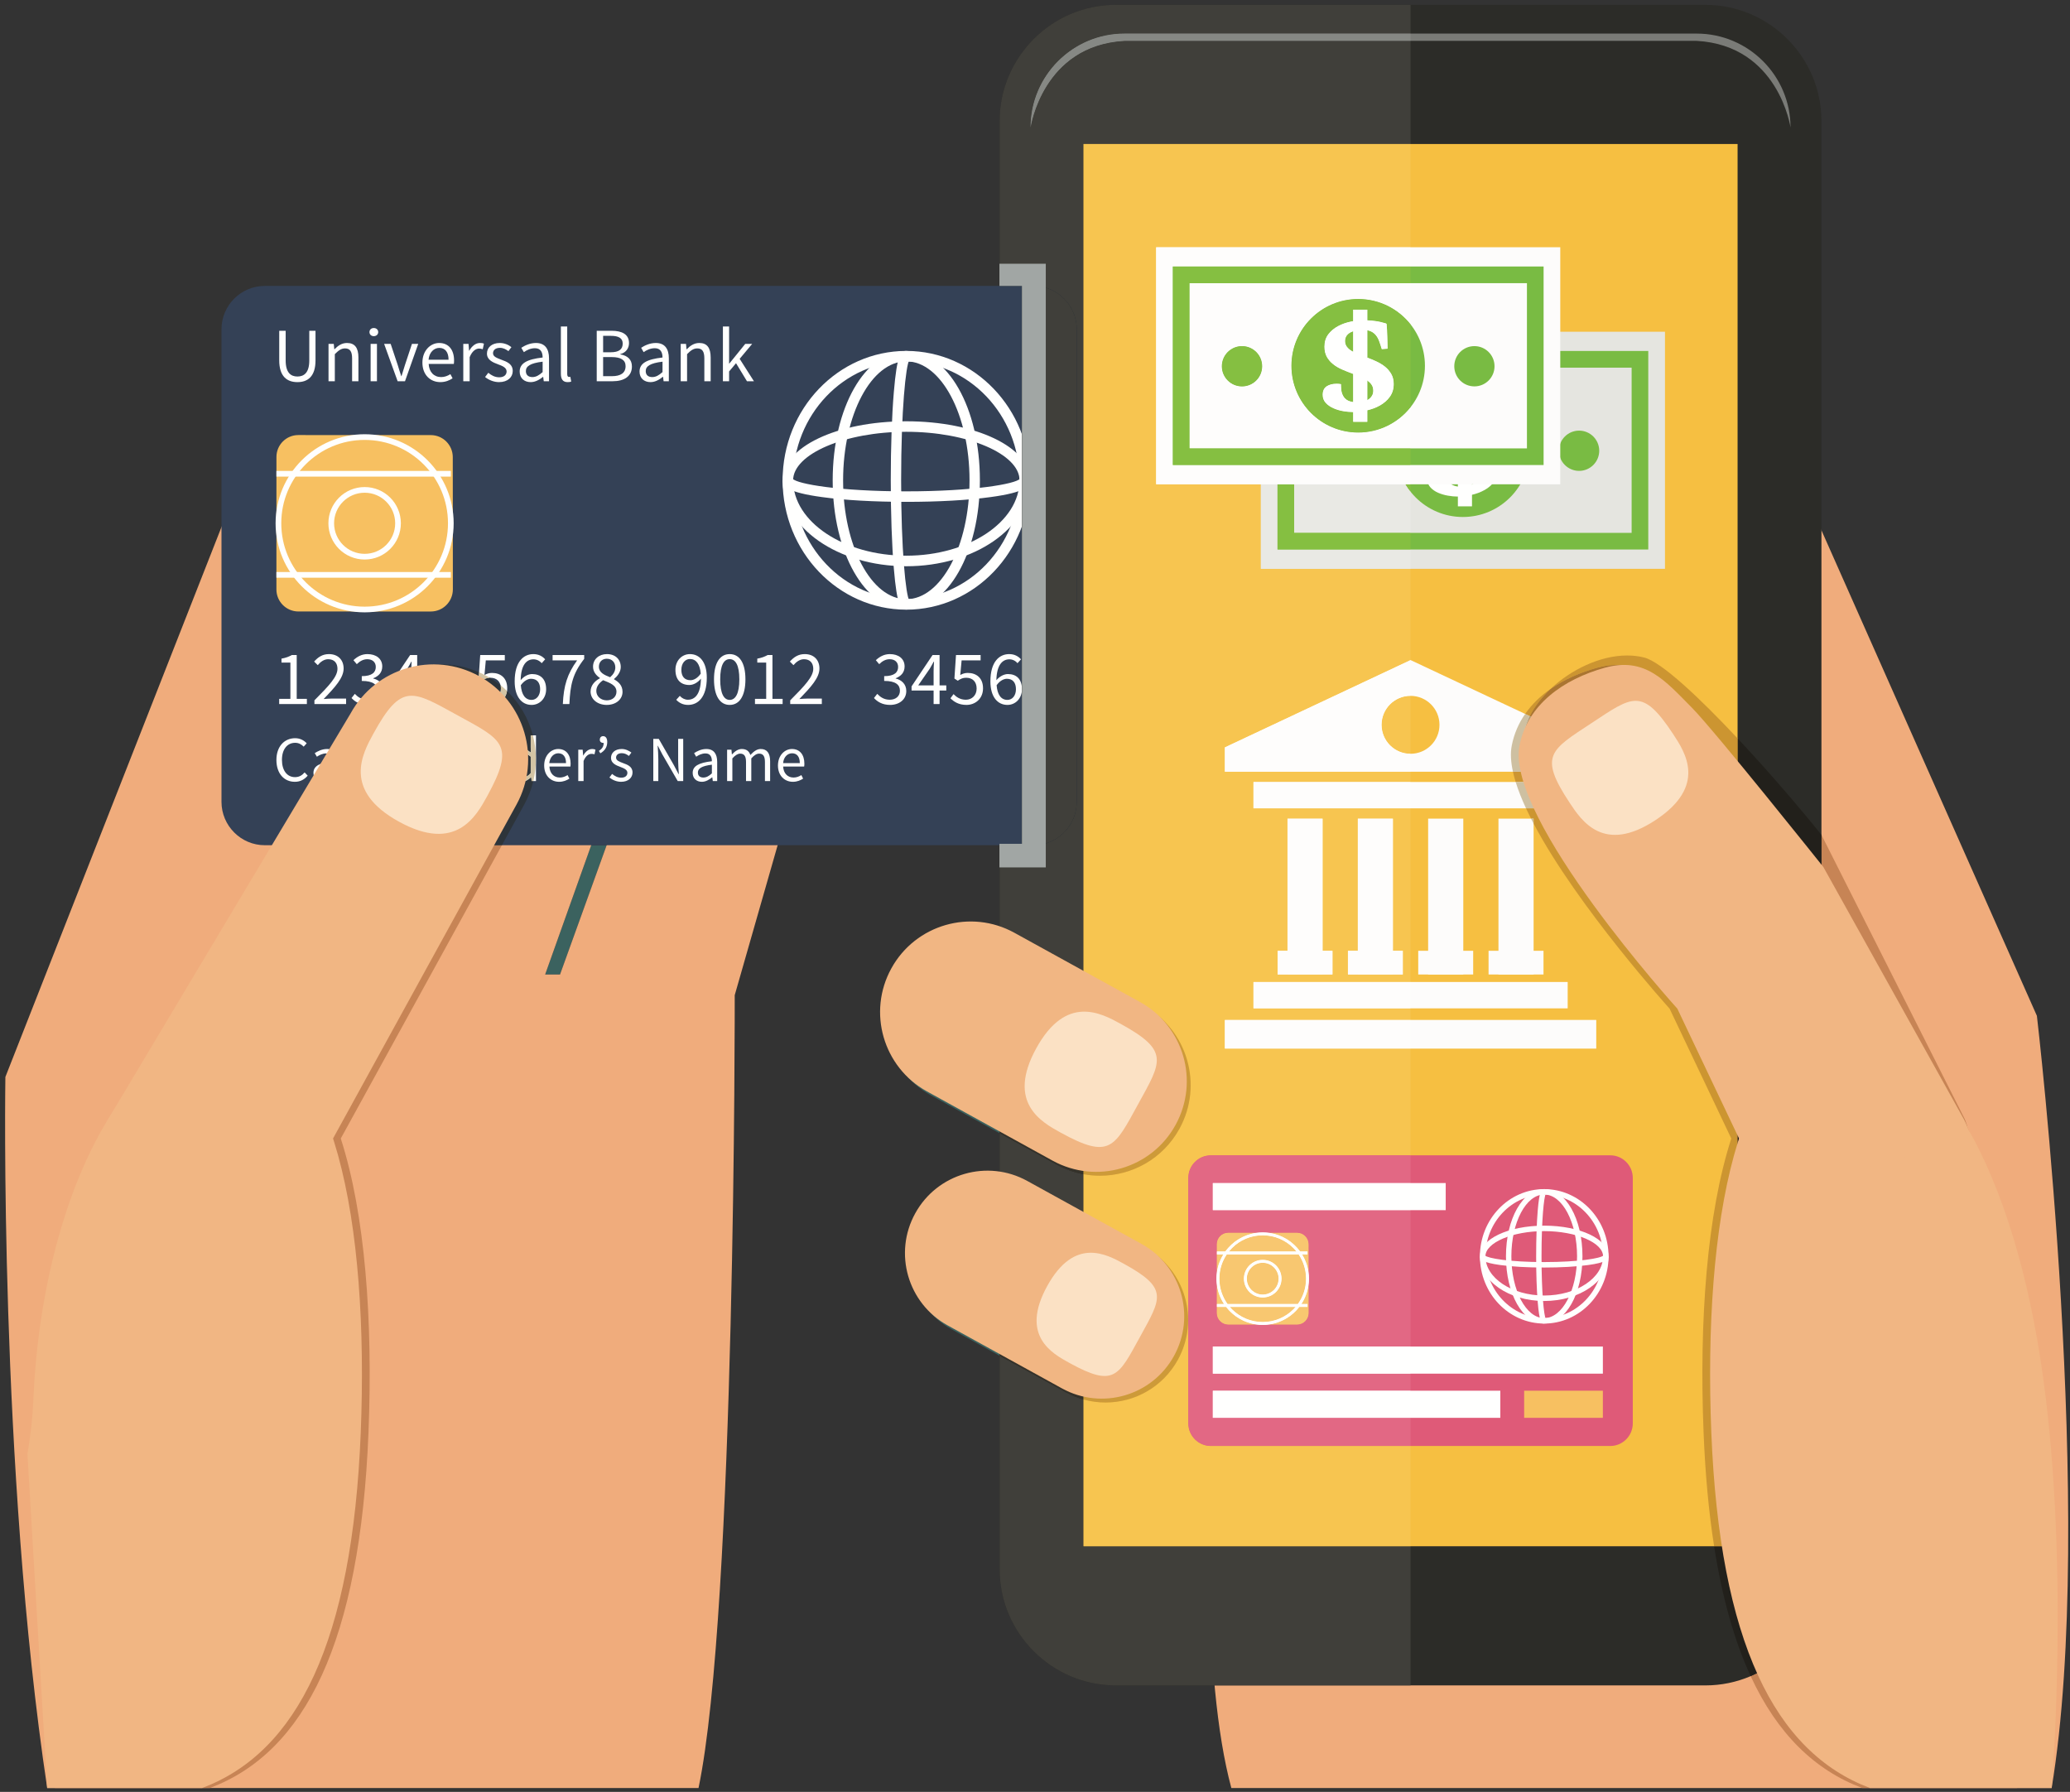 <?xml version="1.0" encoding="UTF-8"?>
<svg width="357px" height="309px" viewBox="0 0 357 309" version="1.1" xmlns="http://www.w3.org/2000/svg" xmlns:xlink="http://www.w3.org/1999/xlink">
    <rect x="0" y="0" width="357" height="309" fill="#333333" stroke="none"/>
    <!-- Generator: Sketch 49.3 (51167) - http://www.bohemiancoding.com/sketch -->
    <title>CardPayment</title>
    <desc>Created with Sketch.</desc>
    <defs></defs>
    <g id="Page-1" stroke="none" stroke-width="1" fill="none" fill-rule="evenodd">
        <g id="CardPayment">
            <g id="CardPhoto">
                <path d="M215.373,170.465 C215.373,170.465 202.119,270.352 212.362,308.333 L353.838,308.333 C361.512,261.956 351.29,175.171 351.29,175.171 L302.886,66.104 L215.373,170.465" id="Fill-405" fill="#F0AC7C"></path>
                <path d="M314.134,270.619 C314.134,281.629 305.125,290.638 294.115,290.638 L192.422,290.638 C181.411,290.638 172.403,281.629 172.403,270.619 L172.403,20.854 C172.403,9.844 181.411,0.835 192.422,0.835 L294.115,0.835 C305.125,0.835 314.134,9.844 314.134,20.854 L314.134,270.619" id="Fill-406" fill="#2C2C28"></path>
                <path d="M292.609,5.792 L193.926,5.792 C185,5.792 177.736,13.055 177.736,21.981 C177.736,21.981 179.785,7.827 193.926,7.048 L292.609,7.048 C306.751,7.827 308.799,21.981 308.799,21.981 C308.799,13.055 301.536,5.792 292.609,5.792" id="Fill-407" fill="#7A7B77"></path>
                <polygon id="Fill-408" fill="#F6BF41" points="186.867 266.642 299.67 266.642 299.67 24.832 186.867 24.832"></polygon>
                <polygon id="Fill-409" fill="#E5E5E0" points="217.445 98.09 287.148 98.09 287.148 57.205 217.445 57.205"></polygon>
                <path d="M223.195,91.89 L281.396,91.89 L281.396,63.4 L223.195,63.4 L223.195,91.89 Z M220.32,94.759 L284.268,94.759 L284.268,60.523 L220.32,60.523 L220.32,94.759 Z" id="Fill-410" fill="#79BB43"></path>
                <path d="M263.807,77.645 C263.807,83.999 258.654,89.152 252.296,89.152 C245.936,89.152 240.784,83.999 240.784,77.645 C240.784,71.292 245.936,66.129 252.296,66.129 C258.654,66.129 263.807,71.292 263.807,77.645" id="Fill-411" fill="#79BB43"></path>
                <path d="M275.808,77.729 C275.808,79.645 274.251,81.2 272.337,81.2 C270.419,81.2 268.863,79.645 268.863,77.729 C268.863,75.814 270.419,74.258 272.337,74.258 C274.251,74.258 275.808,75.814 275.808,77.729" id="Fill-412" fill="#79BB43"></path>
                <path d="M228.784,77.729 C228.784,79.645 230.337,81.2 232.254,81.2 C234.172,81.2 235.728,79.645 235.728,77.729 C235.728,75.814 234.172,74.258 232.254,74.258 C230.337,74.258 228.784,75.814 228.784,77.729" id="Fill-413" fill="#79BB43"></path>
                <path d="M256.36,74.781 C256.209,74.277 256.062,73.819 255.909,73.412 C255.761,73.002 255.566,72.656 255.328,72.356 C255.09,72.067 254.786,71.843 254.419,71.688 C254.052,71.531 253.581,71.45 253.011,71.45 C252.655,71.45 252.302,71.487 251.948,71.553 C251.594,71.619 251.275,71.73 250.988,71.88 C250.702,72.029 250.473,72.23 250.296,72.47 C250.116,72.721 250.027,73.025 250.027,73.39 C250.027,73.759 250.13,74.077 250.337,74.352 C250.539,74.623 250.812,74.865 251.153,75.076 C251.491,75.286 251.886,75.482 252.336,75.661 C252.786,75.837 253.249,76.016 253.723,76.194 C254.298,76.393 254.861,76.627 255.419,76.884 C255.977,77.142 256.478,77.448 256.922,77.805 C257.365,78.156 257.725,78.58 258.003,79.061 C258.282,79.542 258.421,80.118 258.421,80.785 C258.421,81.64 258.198,82.378 257.758,82.99 C257.315,83.598 256.748,84.102 256.052,84.49 C255.359,84.877 254.592,85.167 253.755,85.349 C252.918,85.532 252.104,85.626 251.315,85.626 C250.84,85.626 250.301,85.575 249.704,85.471 C249.104,85.369 248.541,85.2 248.016,84.971 C247.494,84.742 247.055,84.434 246.701,84.05 C246.346,83.672 246.168,83.197 246.168,82.644 C246.168,81.976 246.392,81.496 246.844,81.191 C247.292,80.894 247.864,80.742 248.561,80.742 C248.708,80.742 248.836,80.747 248.944,80.757 C249.055,80.757 249.185,80.78 249.333,80.803 L249.333,81.149 C249.333,82.051 249.549,82.738 249.978,83.224 C250.407,83.709 251.118,83.948 252.112,83.948 C252.479,83.948 252.831,83.91 253.165,83.827 C253.498,83.742 253.791,83.626 254.04,83.457 C254.292,83.293 254.499,83.084 254.654,82.836 C254.812,82.588 254.888,82.29 254.888,81.948 C254.888,81.527 254.784,81.169 254.571,80.874 C254.36,80.583 254.081,80.327 253.737,80.098 C253.388,79.875 252.989,79.673 252.542,79.496 C252.09,79.323 251.631,79.136 251.153,78.949 C250.596,78.744 250.037,78.519 249.479,78.271 C248.916,78.029 248.419,77.733 247.978,77.383 C247.535,77.033 247.173,76.618 246.895,76.127 C246.614,75.636 246.476,75.048 246.476,74.352 C246.476,73.506 246.697,72.795 247.141,72.217 C247.581,71.636 248.14,71.17 248.816,70.806 C249.488,70.446 250.219,70.189 251.008,70.029 C251.798,69.876 252.542,69.796 253.234,69.796 C253.901,69.796 254.547,69.838 255.174,69.917 C255.802,70.002 256.421,70.142 257.034,70.33 C257.141,70.357 257.194,70.408 257.194,70.494 C257.225,70.722 257.249,71.039 257.268,71.441 C257.288,71.843 257.306,72.254 257.32,72.679 C257.332,73.1 257.342,73.501 257.351,73.87 C257.355,74.244 257.36,74.521 257.36,74.698 L256.36,74.781" id="Fill-414" fill="#FFFFFE"></path>
                <polygon id="Fill-415" fill="#FFFFFE" points="251.431 87.316 253.866 87.316 253.866 67.969 251.431 67.969"></polygon>
                <polygon id="Fill-416" fill="#FDFCFB" points="199.388 83.513 269.09 83.513 269.09 42.634 199.388 42.634"></polygon>
                <path d="M205.14,77.323 L263.342,77.323 L263.342,48.829 L205.14,48.829 L205.14,77.323 Z M202.267,80.191 L266.215,80.191 L266.215,45.955 L202.267,45.955 L202.267,80.191 Z" id="Fill-417" fill="#79BB43"></path>
                <path d="M245.75,63.078 C245.75,69.433 240.596,74.585 234.241,74.585 C227.883,74.585 222.729,69.433 222.729,63.078 C222.729,56.716 227.883,51.562 234.241,51.562 C240.596,51.562 245.75,56.716 245.75,63.078" id="Fill-418" fill="#79BB43"></path>
                <path d="M257.752,63.158 C257.752,65.077 256.2,66.629 254.282,66.629 C252.36,66.629 250.81,65.077 250.81,63.158 C250.81,61.241 252.36,59.686 254.282,59.686 C256.2,59.686 257.752,61.241 257.752,63.158" id="Fill-419" fill="#79BB43"></path>
                <path d="M210.727,63.158 C210.727,65.077 212.283,66.629 214.204,66.629 C216.118,66.629 217.673,65.077 217.673,63.158 C217.673,61.241 216.118,59.686 214.204,59.686 C212.283,59.686 210.727,61.241 210.727,63.158" id="Fill-420" fill="#79BB43"></path>
                <path d="M238.303,60.21 C238.155,59.705 238.004,59.251 237.854,58.841 C237.706,58.434 237.511,58.083 237.273,57.79 C237.035,57.5 236.73,57.275 236.364,57.117 C235.995,56.962 235.527,56.883 234.955,56.883 C234.601,56.883 234.248,56.916 233.893,56.985 C233.539,57.051 233.221,57.163 232.935,57.308 C232.649,57.462 232.415,57.659 232.238,57.902 C232.063,58.15 231.974,58.458 231.974,58.821 C231.974,59.187 232.078,59.508 232.278,59.783 C232.485,60.056 232.756,60.299 233.097,60.504 C233.436,60.714 233.832,60.91 234.283,61.087 C234.732,61.266 235.195,61.443 235.671,61.62 C236.24,61.821 236.808,62.054 237.363,62.312 C237.922,62.569 238.423,62.877 238.868,63.228 C239.308,63.588 239.67,64.004 239.948,64.489 C240.225,64.975 240.367,65.545 240.367,66.214 C240.367,67.073 240.146,67.811 239.702,68.423 C239.261,69.03 238.691,69.531 237.999,69.922 C237.304,70.31 236.54,70.596 235.699,70.778 C234.861,70.96 234.05,71.057 233.26,71.057 C232.783,71.057 232.245,71.003 231.647,70.903 C231.047,70.801 230.484,70.629 229.965,70.399 C229.439,70.169 228.998,69.862 228.646,69.483 C228.291,69.101 228.116,68.629 228.116,68.078 C228.116,67.409 228.337,66.923 228.789,66.62 C229.238,66.326 229.809,66.172 230.504,66.172 C230.652,66.172 230.783,66.18 230.89,66.185 C231.001,66.19 231.128,66.208 231.278,66.237 L231.278,66.582 C231.278,67.479 231.493,68.171 231.921,68.652 C232.353,69.138 233.063,69.375 234.057,69.375 C234.425,69.375 234.773,69.34 235.107,69.254 C235.442,69.176 235.735,69.053 235.986,68.886 C236.238,68.726 236.441,68.517 236.598,68.267 C236.755,68.016 236.833,67.718 236.833,67.376 C236.833,66.956 236.729,66.596 236.518,66.306 C236.309,66.011 236.026,65.755 235.68,65.527 C235.334,65.302 234.935,65.101 234.484,64.924 C234.037,64.751 233.574,64.568 233.097,64.377 C232.538,64.172 231.979,63.947 231.421,63.704 C230.863,63.456 230.363,63.163 229.921,62.812 C229.48,62.465 229.118,62.049 228.837,61.56 C228.561,61.069 228.419,60.476 228.419,59.783 C228.419,58.939 228.642,58.224 229.083,57.645 C229.527,57.065 230.083,56.603 230.759,56.238 C231.431,55.879 232.163,55.622 232.954,55.458 C233.744,55.309 234.484,55.224 235.18,55.224 C235.847,55.224 236.496,55.266 237.12,55.35 C237.746,55.429 238.366,55.57 238.979,55.757 C239.088,55.785 239.142,55.842 239.142,55.921 C239.167,56.149 239.193,56.473 239.213,56.874 C239.235,57.275 239.25,57.686 239.263,58.107 C239.277,58.527 239.289,58.924 239.293,59.299 C239.3,59.677 239.307,59.952 239.307,60.13 L238.303,60.21" id="Fill-421" fill="#FFFFFE"></path>
                <polygon id="Fill-422" fill="#FFFFFE" points="233.373 72.745 235.816 72.745 235.816 53.402 233.373 53.402"></polygon>
                <polygon id="Fill-423" fill="#FDFCFB" points="222.044 168.045 228.106 168.045 228.106 141.167 222.044 141.167"></polygon>
                <polygon id="Fill-424" fill="#FDFCFB" points="234.172 168.045 240.235 168.045 240.235 141.167 234.172 141.167"></polygon>
                <polygon id="Fill-425" fill="#FDFCFB" points="246.302 168.045 252.365 168.045 252.365 141.167 246.302 141.167"></polygon>
                <polygon id="Fill-426" fill="#FDFCFB" points="258.43 168.045 264.493 168.045 264.493 141.167 258.43 141.167"></polygon>
                <polygon id="Fill-427" fill="#FDFCFB" points="216.17 173.885 270.367 173.885 270.367 169.337 216.17 169.337"></polygon>
                <polygon id="Fill-428" fill="#FDFCFB" points="211.241 180.827 275.296 180.827 275.296 175.881 211.241 175.881"></polygon>
                <polygon id="Fill-429" fill="#FDFCFB" points="216.17 139.393 270.367 139.393 270.367 134.846 216.17 134.846"></polygon>
                <path d="M243.267,129.983 C240.511,129.983 238.277,127.748 238.277,124.992 C238.277,122.235 240.511,119.999 243.267,119.999 C246.025,119.999 248.258,122.235 248.258,124.992 C248.258,127.748 246.025,129.983 243.267,129.983 M243.267,113.823 L211.241,128.875 L211.241,133.078 L275.296,133.078 L275.296,128.875 L243.267,113.823" id="Fill-430" fill="#FDFCFB"></path>
                <polygon id="Fill-431" fill="#FDFCFB" points="220.339 168.045 229.814 168.045 229.814 163.958 220.339 163.958"></polygon>
                <polygon id="Fill-432" fill="#FDFCFB" points="232.468 168.045 241.942 168.045 241.942 163.958 232.468 163.958"></polygon>
                <polygon id="Fill-433" fill="#FDFCFB" points="244.595 168.045 254.069 168.045 254.069 163.958 244.595 163.958"></polygon>
                <polygon id="Fill-434" fill="#FDFCFB" points="256.723 168.045 266.198 168.045 266.198 163.958 256.723 163.958"></polygon>
                <path d="M281.596,245.466 C281.596,247.602 279.848,249.351 277.717,249.351 L208.821,249.351 C206.687,249.351 204.94,247.602 204.94,245.466 L204.94,203.113 C204.94,200.97 206.687,199.227 208.821,199.227 L277.717,199.227 C279.848,199.227 281.596,200.97 281.596,203.113 L281.596,245.466" id="Fill-435" fill="#DF5A78"></path>
                <path d="M266.319,205.997 C260.731,205.997 256.178,210.779 256.178,216.646 C256.178,222.516 260.731,227.295 266.319,227.295 C271.912,227.295 276.473,222.516 276.473,216.646 C276.473,210.779 271.912,205.997 266.319,205.997 Z M266.319,228.239 C260.205,228.239 255.235,223.039 255.235,216.646 C255.235,210.252 260.205,205.053 266.319,205.053 C272.438,205.053 277.415,210.252 277.415,216.646 C277.415,223.039 272.438,228.239 266.319,228.239 Z" id="Fill-436" fill="#FFFFFE"></path>
                <path d="M266.319,224.349 C260.205,224.349 255.235,220.894 255.235,216.646 L256.178,216.646 C256.178,220.374 260.731,223.403 266.319,223.403 C271.912,223.403 276.473,220.374 276.473,216.646 L277.415,216.646 C277.415,220.894 272.438,224.349 266.319,224.349" id="Fill-437" fill="#FFFFFE"></path>
                <path d="M266.319,218.577 C263.463,218.577 260.772,218.43 258.75,218.148 C255.658,217.73 255.235,217.17 255.235,216.646 L256.178,216.646 L256.138,216.509 C256.556,216.979 260.331,217.636 266.319,217.636 C272.313,217.636 276.096,216.979 276.509,216.509 L276.473,216.646 L277.415,216.646 C277.415,217.17 276.991,217.73 273.892,218.148 C271.864,218.43 269.176,218.577 266.319,218.577" id="Fill-438" fill="#FFFFFE"></path>
                <path d="M277.415,216.646 L276.473,216.646 C276.473,214.288 271.82,212.298 266.319,212.298 C260.823,212.298 256.178,214.288 256.178,216.646 L255.235,216.646 C255.235,213.677 260.099,211.356 266.319,211.356 C272.54,211.356 277.415,213.677 277.415,216.646" id="Fill-439" fill="#FFFFFE"></path>
                <path d="M266.319,228.228 C265.833,228.228 265.49,227.972 265.203,224.548 C265.024,222.436 264.93,219.625 264.93,216.646 C264.93,213.665 265.024,210.859 265.203,208.74 C265.49,205.315 265.833,205.06 266.319,205.06 L266.319,205.987 C266.464,205.987 266.563,205.911 266.593,205.868 C266.279,206.343 265.857,210.344 265.857,216.646 C265.857,222.945 266.279,226.947 266.593,227.425 C266.563,227.387 266.464,227.303 266.319,227.303 L266.319,228.228" id="Fill-440" fill="#FFFFFE"></path>
                <path d="M266.319,205.987 C263.19,205.987 260.657,210.772 260.657,216.646 C260.657,222.523 263.19,227.303 266.319,227.303 C269.444,227.303 271.987,222.523 271.987,216.646 C271.987,210.772 269.444,205.987 266.319,205.987 Z M266.319,228.228 C262.627,228.228 259.724,223.141 259.724,216.646 C259.724,210.148 262.627,205.06 266.319,205.06 C270.02,205.06 272.918,210.148 272.918,216.646 C272.918,223.141 270.02,228.228 266.319,228.228 Z" id="Fill-441" fill="#FFFFFE"></path>
                <path d="M225.681,226.434 C225.668,227.527 224.793,228.403 223.706,228.404 L211.834,228.403 C210.747,228.403 209.863,227.516 209.863,226.43 L209.865,214.557 C209.865,213.471 210.745,212.591 211.829,212.591 L223.702,212.595 C224.787,212.593 225.673,213.483 225.673,214.568 L225.681,226.434" id="Fill-442" fill="#F7C061"></path>
                <path d="M220.766,220.497 L220.511,220.497 C220.508,222.011 219.285,223.235 217.773,223.238 C216.26,223.235 215.036,222.011 215.033,220.497 C215.036,218.987 216.26,217.763 217.773,217.761 C219.285,217.763 220.508,218.987 220.511,220.497 L221.02,220.497 C221.02,218.705 219.567,217.251 217.773,217.251 C215.979,217.251 214.524,218.705 214.524,220.497 C214.524,222.292 215.978,223.747 217.773,223.747 C219.567,223.747 221.02,222.292 221.02,220.497 L220.766,220.497" id="Fill-443" fill="#FFFFFE"></path>
                <path d="M225.498,220.497 L225.243,220.497 C225.243,222.562 224.407,224.429 223.055,225.782 C221.703,227.134 219.836,227.97 217.771,227.97 C215.708,227.97 213.841,227.134 212.488,225.782 C211.136,224.429 210.3,222.562 210.3,220.497 C210.3,218.434 211.136,216.568 212.488,215.215 C213.841,213.863 215.708,213.027 217.771,213.027 C219.836,213.027 221.703,213.863 223.055,215.215 C224.408,216.568 225.243,218.433 225.243,220.497 L225.753,220.497 C225.753,216.09 222.181,212.518 217.771,212.518 C213.364,212.518 209.79,216.09 209.79,220.497 C209.79,224.907 213.364,228.48 217.771,228.48 C222.181,228.48 225.753,224.907 225.753,220.497 L225.498,220.497" id="Fill-444" fill="#FFFFFE"></path>
                <polygon id="Fill-445" fill="#FFFFFE" points="209.863 216.317 225.498 216.317 225.498 215.807 209.863 215.807"></polygon>
                <polygon id="Fill-446" fill="#FFFFFE" points="209.863 225.375 225.498 225.375 225.498 224.864 209.863 224.864"></polygon>
                <polygon id="Fill-447" fill="#FFFFFE" points="209.162 244.495 258.75 244.495 258.75 239.82 209.162 239.82"></polygon>
                <polygon id="Fill-448" fill="#FFFFFE" points="209.162 236.878 276.437 236.878 276.437 232.203 209.162 232.203"></polygon>
                <polygon id="Fill-449" fill="#F7C061" points="262.861 244.495 276.437 244.495 276.437 239.82 262.861 239.82"></polygon>
                <polygon id="Fill-450" fill="#FFFFFE" points="209.162 208.685 249.332 208.685 249.332 204.01 209.162 204.01"></polygon>
                <path d="M243.27,290.638 L192.422,290.638 C181.411,290.638 172.403,281.629 172.403,270.619 L172.403,233.795 L183.831,240.093 C184.813,240.633 185.832,241.045 186.867,241.334 L186.867,266.642 L243.27,266.642 L243.27,290.638 M186.867,209.291 L177.844,204.318 C176.108,203.359 174.259,202.8 172.403,202.612 L172.403,195.414 L182.202,200.814 C183.7,201.637 185.274,202.189 186.867,202.486 L186.867,209.291 M186.867,167.72 L175.626,161.525 C174.583,160.949 173.502,160.504 172.403,160.185 L172.403,145.753 L178.229,145.753 C182.33,145.753 185.692,142.39 185.692,138.276 L185.692,56.784 C185.692,52.661 182.33,49.305 178.229,49.305 L172.403,49.305 L172.403,20.854 C172.403,9.844 181.411,0.835 192.422,0.835 L243.27,0.835 L243.27,5.792 L193.926,5.792 C185,5.792 177.736,13.055 177.736,21.981 C177.736,21.981 179.785,7.827 193.926,7.048 L243.27,7.048 L243.27,24.832 L186.867,24.832 L186.867,167.72" id="Fill-451" fill="#403F3A"></path>
                <path d="M177.736,21.981 C177.736,13.055 185,5.792 193.926,5.792 L243.27,5.792 L243.27,7.048 L193.926,7.048 C179.785,7.827 177.736,21.981 177.736,21.981" id="Fill-452" fill="#868884"></path>
                <path d="M243.27,266.642 L186.867,266.642 L186.867,241.334 C188.122,241.684 189.4,241.854 190.669,241.854 C195.69,241.854 200.555,239.191 203.143,234.48 C206.929,227.598 204.415,218.95 197.53,215.167 L186.867,209.291 L186.867,202.486 C187.812,202.662 188.765,202.748 189.712,202.748 C195.226,202.749 200.57,199.824 203.411,194.65 C207.568,187.091 204.808,177.594 197.247,173.44 L186.867,167.72 L186.867,24.832 L243.27,24.832 L243.27,42.634 L199.388,42.634 L199.388,83.513 L217.445,83.513 L217.445,98.09 L243.27,98.09 L243.27,113.825 L243.267,113.823 L211.241,128.875 L211.241,133.078 L243.27,133.078 L243.27,134.846 L216.17,134.846 L216.17,139.393 L243.27,139.393 L243.27,169.337 L216.17,169.337 L216.17,173.885 L243.27,173.885 L243.27,175.881 L211.241,175.881 L211.241,180.827 L243.27,180.827 L243.27,199.227 L208.821,199.227 C206.687,199.227 204.94,200.97 204.94,203.113 L204.94,245.466 C204.94,247.602 206.687,249.351 208.821,249.351 L243.27,249.351 L243.27,266.642 M232.468,163.958 L232.468,168.045 L241.942,168.045 L241.942,163.958 L240.235,163.958 L240.235,141.167 L234.172,141.167 L234.172,163.958 L232.468,163.958 M220.339,163.958 L220.339,168.045 L229.814,168.045 L229.814,163.958 L228.106,163.958 L228.106,141.167 L222.044,141.167 L222.044,163.958 L220.339,163.958" id="Fill-453" fill="#F7C550"></path>
                <path d="M243.27,98.09 L217.445,98.09 L217.445,83.513 L220.32,83.513 L220.32,94.759 L243.27,94.759 L243.27,98.09 M243.27,91.89 L223.195,91.89 L223.195,83.513 L242.391,83.513 C242.656,83.958 242.949,84.384 243.27,84.788 L243.27,91.89" id="Fill-454" fill="#E9E9E4"></path>
                <polyline id="Fill-455" fill="#85BF41" points="243.27 94.759 220.32 94.759 220.32 83.513 223.195 83.513 223.195 91.89 243.27 91.89 243.27 94.759"></polyline>
                <path d="M243.27,84.788 C242.949,84.384 242.656,83.958 242.391,83.513 L243.27,83.513 L243.27,84.788" id="Fill-456" fill="#85BF41"></path>
                <path d="M243.27,83.513 L199.388,83.513 L199.388,42.634 L243.27,42.634 L243.27,45.955 L202.267,45.955 L202.267,80.191 L243.27,80.191 L243.27,83.513 M243.27,77.323 L205.14,77.323 L205.14,48.829 L243.27,48.829 L243.27,55.935 C241.161,53.271 237.9,51.562 234.241,51.562 C227.883,51.562 222.729,56.716 222.729,63.078 C222.729,69.433 227.883,74.585 234.241,74.585 C237.9,74.585 241.161,72.876 243.27,70.214 L243.27,77.323 M214.204,59.686 C212.283,59.686 210.727,61.241 210.727,63.158 C210.727,65.077 212.283,66.629 214.204,66.629 C216.118,66.629 217.673,65.077 217.673,63.158 C217.673,61.241 216.118,59.686 214.204,59.686" id="Fill-457" fill="#FEFDFC"></path>
                <polyline id="Fill-458" fill="#85BF41" points="243.27 80.191 202.267 80.191 202.267 45.955 243.27 45.955 243.27 48.829 205.14 48.829 205.14 77.323 243.27 77.323 243.27 80.191"></polyline>
                <path d="M234.241,74.585 C227.883,74.585 222.729,69.433 222.729,63.078 C222.729,56.716 227.883,51.562 234.241,51.562 C237.9,51.562 241.161,53.271 243.27,55.935 L243.27,70.214 C241.161,72.876 237.9,74.585 234.241,74.585 M233.373,71.057 L233.373,72.745 L235.816,72.745 L235.816,70.752 C236.611,70.569 237.336,70.292 237.999,69.922 C238.691,69.531 239.261,69.03 239.702,68.423 C240.146,67.811 240.367,67.073 240.367,66.214 C240.367,65.545 240.225,64.975 239.948,64.489 C239.67,64.004 239.308,63.588 238.868,63.228 C238.423,62.877 237.922,62.569 237.363,62.312 C236.855,62.076 236.337,61.861 235.816,61.672 L235.816,56.957 C236.019,56.995 236.201,57.049 236.364,57.117 C236.73,57.275 237.035,57.5 237.273,57.79 C237.511,58.083 237.706,58.434 237.854,58.841 C238.004,59.251 238.155,59.705 238.303,60.21 L239.307,60.13 C239.307,59.952 239.3,59.677 239.293,59.299 C239.289,58.924 239.277,58.527 239.263,58.107 C239.25,57.686 239.235,57.275 239.213,56.874 C239.193,56.473 239.167,56.149 239.142,55.921 C239.142,55.842 239.088,55.785 238.979,55.757 C238.366,55.57 237.746,55.429 237.12,55.35 C236.696,55.293 236.261,55.255 235.816,55.237 L235.816,53.402 L233.373,53.402 L233.373,55.384 C233.235,55.406 233.095,55.431 232.954,55.458 C232.163,55.622 231.431,55.879 230.759,56.238 C230.083,56.603 229.527,57.065 229.083,57.645 C228.642,58.224 228.419,58.939 228.419,59.783 C228.419,60.476 228.561,61.069 228.837,61.56 C229.118,62.049 229.48,62.465 229.921,62.812 C230.363,63.163 230.863,63.456 231.421,63.704 C231.979,63.947 232.538,64.172 233.097,64.377 C233.189,64.414 233.281,64.451 233.373,64.487 L233.373,69.332 C232.73,69.243 232.246,69.018 231.921,68.652 C231.493,68.171 231.278,67.479 231.278,66.582 L231.278,66.237 C231.128,66.208 231.001,66.19 230.89,66.185 C230.783,66.18 230.652,66.172 230.504,66.172 C229.809,66.172 229.238,66.326 228.789,66.62 C228.337,66.923 228.116,67.409 228.116,68.078 C228.116,68.629 228.291,69.101 228.646,69.483 C228.998,69.862 229.439,70.169 229.965,70.399 C230.484,70.629 231.047,70.801 231.647,70.903 C232.245,71.003 232.783,71.057 233.26,71.057 C233.297,71.057 233.335,71.057 233.373,71.057 M235.816,68.989 L235.816,65.621 C236.101,65.825 236.337,66.051 236.518,66.306 C236.729,66.596 236.833,66.956 236.833,67.376 C236.833,67.718 236.755,68.016 236.598,68.267 C236.441,68.517 236.238,68.726 235.986,68.886 C235.932,68.923 235.875,68.957 235.816,68.989 M233.373,60.665 C233.277,60.612 233.185,60.558 233.097,60.504 C232.756,60.299 232.485,60.056 232.278,59.783 C232.078,59.508 231.974,59.187 231.974,58.821 C231.974,58.458 232.063,58.15 232.238,57.902 C232.415,57.659 232.649,57.462 232.935,57.308 C233.073,57.238 233.219,57.175 233.373,57.122 L233.373,60.665" id="Fill-459" fill="#85BF41"></path>
                <path d="M214.204,66.629 C212.283,66.629 210.727,65.077 210.727,63.158 C210.727,61.241 212.283,59.686 214.204,59.686 C216.118,59.686 217.673,61.241 217.673,63.158 C217.673,65.077 216.118,66.629 214.204,66.629" id="Fill-460" fill="#85BF41"></path>
                <path d="M233.26,71.057 C232.783,71.057 232.245,71.003 231.647,70.903 C231.047,70.801 230.484,70.629 229.965,70.399 C229.439,70.169 228.998,69.862 228.646,69.483 C228.291,69.101 228.116,68.629 228.116,68.078 C228.116,67.409 228.337,66.923 228.789,66.62 C229.238,66.326 229.809,66.172 230.504,66.172 C230.652,66.172 230.783,66.18 230.89,66.185 C231.001,66.19 231.128,66.208 231.278,66.237 L231.278,66.582 C231.278,67.479 231.493,68.171 231.921,68.652 C232.246,69.018 232.73,69.243 233.373,69.332 L233.373,71.057 C233.335,71.057 233.297,71.057 233.26,71.057 M235.816,70.752 L235.816,68.989 C235.875,68.957 235.932,68.923 235.986,68.886 C236.238,68.726 236.441,68.517 236.598,68.267 C236.755,68.016 236.833,67.718 236.833,67.376 C236.833,66.956 236.729,66.596 236.518,66.306 C236.337,66.051 236.101,65.825 235.816,65.621 L235.816,61.672 C236.337,61.861 236.855,62.076 237.363,62.312 C237.922,62.569 238.423,62.877 238.868,63.228 C239.308,63.588 239.67,64.004 239.948,64.489 C240.225,64.975 240.367,65.545 240.367,66.214 C240.367,67.073 240.146,67.811 239.702,68.423 C239.261,69.03 238.691,69.531 237.999,69.922 C237.336,70.292 236.611,70.569 235.816,70.752 M233.373,64.487 C233.281,64.451 233.189,64.414 233.097,64.377 C232.538,64.172 231.979,63.947 231.421,63.704 C230.863,63.456 230.363,63.163 229.921,62.812 C229.48,62.465 229.118,62.049 228.837,61.56 C228.561,61.069 228.419,60.476 228.419,59.783 C228.419,58.939 228.642,58.224 229.083,57.645 C229.527,57.065 230.083,56.603 230.759,56.238 C231.431,55.879 232.163,55.622 232.954,55.458 C233.095,55.431 233.235,55.406 233.373,55.384 L233.373,57.122 C233.219,57.175 233.073,57.238 232.935,57.308 C232.649,57.462 232.415,57.659 232.238,57.902 C232.063,58.15 231.974,58.458 231.974,58.821 C231.974,59.187 232.078,59.508 232.278,59.783 C232.485,60.056 232.756,60.299 233.097,60.504 C233.185,60.558 233.277,60.612 233.373,60.665 L233.373,64.487 M238.303,60.21 C238.155,59.705 238.004,59.251 237.854,58.841 C237.706,58.434 237.511,58.083 237.273,57.79 C237.035,57.5 236.73,57.275 236.364,57.117 C236.201,57.049 236.019,56.995 235.816,56.957 L235.816,55.237 C236.261,55.255 236.696,55.293 237.12,55.35 C237.746,55.429 238.366,55.57 238.979,55.757 C239.088,55.785 239.142,55.842 239.142,55.921 C239.167,56.149 239.193,56.473 239.213,56.874 C239.235,57.275 239.25,57.686 239.263,58.107 C239.277,58.527 239.289,58.924 239.293,59.299 C239.3,59.677 239.307,59.952 239.307,60.13 L238.303,60.21" id="Fill-461" fill="#FFFFFE"></path>
                <polygon id="Fill-462" fill="#FFFFFE" points="233.373 72.745 235.816 72.745 235.816 53.402 233.373 53.402"></polygon>
                <polygon id="Fill-463" fill="#FEFDFC" points="222.044 163.958 228.106 163.958 228.106 141.167 222.044 141.167"></polygon>
                <polygon id="Fill-464" fill="#FEFDFC" points="234.172 163.958 240.235 163.958 240.235 141.167 234.172 141.167"></polygon>
                <path d="M243.267,129.983 C240.511,129.983 238.277,127.748 238.277,124.992 C238.277,122.235 240.511,119.999 243.267,119.999 C243.268,119.999 243.269,119.999 243.27,119.999 L243.27,129.983 C243.269,129.983 243.268,129.983 243.267,129.983" id="Fill-465" fill="#F7C550"></path>
                <polygon id="Fill-466" fill="#FEFDFC" points="216.17 173.885 243.27 173.885 243.27 169.337 216.17 169.337"></polygon>
                <polygon id="Fill-467" fill="#FEFDFC" points="211.241 180.827 243.27 180.827 243.27 175.881 211.241 175.881"></polygon>
                <polygon id="Fill-468" fill="#FEFDFC" points="216.17 139.393 243.27 139.393 243.27 134.846 216.17 134.846"></polygon>
                <path d="M243.27,133.078 L211.241,133.078 L211.241,128.875 L243.267,113.823 L243.27,113.825 L243.27,119.999 C243.269,119.999 243.268,119.999 243.267,119.999 C240.511,119.999 238.277,122.235 238.277,124.992 C238.277,127.748 240.511,129.983 243.267,129.983 C243.268,129.983 243.269,129.983 243.27,129.983 L243.27,133.078" id="Fill-469" fill="#FEFDFC"></path>
                <polygon id="Fill-470" fill="#FEFDFC" points="220.339 168.045 229.814 168.045 229.814 163.958 220.339 163.958"></polygon>
                <polygon id="Fill-471" fill="#FEFDFC" points="232.468 168.045 241.942 168.045 241.942 163.958 232.468 163.958"></polygon>
                <path d="M243.27,249.351 L208.821,249.351 C206.687,249.351 204.94,247.602 204.94,245.466 L204.94,203.113 C204.94,200.97 206.687,199.227 208.821,199.227 L243.27,199.227 L243.27,204.01 L209.162,204.01 L209.162,208.685 L243.27,208.685 L243.27,232.203 L209.162,232.203 L209.162,236.878 L243.27,236.878 L243.27,239.82 L209.162,239.82 L209.162,244.495 L243.27,244.495 L243.27,249.351 M216.661,228.403 C217.024,228.454 217.395,228.48 217.771,228.48 C218.148,228.48 218.519,228.454 218.881,228.403 L223.706,228.404 C224.793,228.403 225.668,227.527 225.681,226.434 L225.677,221.598 C225.727,221.238 225.753,220.871 225.753,220.497 C225.753,220.12 225.727,219.749 225.676,219.385 L225.673,214.568 C225.673,213.484 224.789,212.595 223.705,212.595 C223.704,212.595 223.703,212.595 223.702,212.595 L218.875,212.593 C218.514,212.544 218.146,212.518 217.771,212.518 C217.399,212.518 217.032,212.543 216.673,212.593 L211.829,212.591 C210.745,212.591 209.865,213.471 209.865,214.557 L209.865,215.807 L209.863,215.807 L209.863,216.317 L209.865,216.317 L209.864,219.404 C209.815,219.761 209.79,220.126 209.79,220.497 C209.79,220.867 209.815,221.231 209.864,221.588 L209.864,224.864 L209.863,224.864 L209.863,226.43 C209.863,227.516 210.747,228.403 211.834,228.403 L216.661,228.403" id="Fill-472" fill="#E26884"></path>
                <path d="M223.706,228.404 L218.881,228.403 C220.996,228.109 222.845,226.987 224.09,225.375 L225.498,225.375 L225.498,224.864 L224.454,224.864 C225.085,223.9 225.513,222.792 225.677,221.598 L225.681,226.434 C225.668,227.527 224.793,228.403 223.706,228.404 M216.661,228.403 L211.834,228.403 C210.747,228.403 209.863,227.516 209.863,226.43 L209.863,225.375 L211.453,225.375 C212.699,226.987 214.547,228.109 216.661,228.403 M217.771,227.97 C215.708,227.97 213.841,227.134 212.488,225.782 C212.357,225.651 212.232,225.515 212.111,225.375 L223.433,225.375 C223.312,225.515 223.186,225.651 223.055,225.782 C221.703,227.134 219.836,227.97 217.771,227.97 M223.836,224.864 L211.707,224.864 C210.822,223.636 210.3,222.128 210.3,220.497 C210.3,218.948 210.771,217.51 211.578,216.317 L223.965,216.317 C224.772,217.51 225.243,218.948 225.243,220.497 C225.243,222.128 224.722,223.636 223.836,224.864 M217.773,217.251 C215.979,217.251 214.524,218.705 214.524,220.497 C214.524,222.292 215.978,223.747 217.773,223.747 C219.567,223.747 221.02,222.292 221.02,220.497 C221.02,218.705 219.567,217.251 217.773,217.251 M211.089,224.864 L209.863,224.864 L209.864,221.588 C210.028,222.785 210.456,223.898 211.089,224.864 M217.773,223.238 C216.26,223.235 215.036,222.011 215.033,220.497 C215.036,218.987 216.26,217.763 217.773,217.761 C219.285,217.763 220.508,218.987 220.511,220.497 C220.508,222.011 219.285,223.235 217.773,223.238 M209.864,219.404 L209.865,216.317 L210.972,216.317 C210.404,217.238 210.018,218.284 209.864,219.404 M225.676,219.385 C225.521,218.272 225.136,217.233 224.571,216.317 L225.498,216.317 L225.498,215.807 L224.23,215.807 C222.983,214.095 221.073,212.897 218.875,212.593 L223.702,212.595 C223.703,212.595 223.704,212.595 223.705,212.595 C224.789,212.595 225.673,213.484 225.673,214.568 L225.676,219.385 M223.588,215.807 L211.956,215.807 C212.123,215.6 212.301,215.403 212.488,215.215 C213.841,213.863 215.708,213.027 217.771,213.027 C219.836,213.027 221.703,213.863 223.055,215.215 C223.243,215.403 223.421,215.6 223.588,215.807 M211.314,215.807 L209.865,215.807 L209.865,214.557 C209.865,213.471 210.745,212.591 211.829,212.591 L216.673,212.593 C214.474,212.895 212.561,214.093 211.314,215.807" id="Fill-473" fill="#F8C770"></path>
                <path d="M217.773,223.747 C215.978,223.747 214.524,222.292 214.524,220.497 C214.524,218.705 215.979,217.251 217.773,217.251 C219.567,217.251 221.02,218.705 221.02,220.497 C221.02,222.292 219.567,223.747 217.773,223.747 M217.773,217.761 C216.26,217.763 215.036,218.987 215.033,220.497 C215.036,222.011 216.26,223.235 217.773,223.238 C219.285,223.235 220.508,222.011 220.511,220.497 C220.508,218.987 219.285,217.763 217.773,217.761" id="Fill-474" fill="#FFFFFE"></path>
                <path d="M217.771,228.48 C217.395,228.48 217.024,228.454 216.661,228.403 C214.547,228.109 212.699,226.987 211.453,225.375 L212.111,225.375 C212.232,225.515 212.357,225.651 212.488,225.782 C213.841,227.134 215.708,227.97 217.771,227.97 C219.836,227.97 221.703,227.134 223.055,225.782 C223.186,225.651 223.312,225.515 223.433,225.375 L224.09,225.375 C222.845,226.987 220.996,228.109 218.881,228.403 C218.519,228.454 218.148,228.48 217.771,228.48 M224.454,224.864 L223.836,224.864 C224.722,223.636 225.243,222.128 225.243,220.497 C225.243,218.948 224.772,217.51 223.965,216.317 L224.571,216.317 C225.136,217.233 225.521,218.272 225.676,219.385 C225.727,219.749 225.753,220.12 225.753,220.497 C225.753,220.871 225.727,221.238 225.677,221.598 C225.513,222.792 225.085,223.9 224.454,224.864 M211.707,224.864 L211.089,224.864 C210.456,223.898 210.028,222.785 209.864,221.588 C209.815,221.231 209.79,220.867 209.79,220.497 C209.79,220.126 209.815,219.761 209.864,219.404 C210.018,218.284 210.404,217.238 210.972,216.317 L211.578,216.317 C210.771,217.51 210.3,218.948 210.3,220.497 C210.3,222.128 210.822,223.636 211.707,224.864 M224.23,215.807 L223.588,215.807 C223.421,215.6 223.243,215.403 223.055,215.215 C221.703,213.863 219.836,213.027 217.771,213.027 C215.708,213.027 213.841,213.863 212.488,215.215 C212.301,215.403 212.123,215.6 211.956,215.807 L211.314,215.807 C212.561,214.093 214.474,212.895 216.673,212.593 C217.032,212.543 217.399,212.518 217.771,212.518 C218.146,212.518 218.514,212.544 218.875,212.593 C221.073,212.897 222.983,214.095 224.23,215.807" id="Fill-475" fill="#FFFFFE"></path>
                <polygon id="Fill-476" fill="#FFFFFE" points="209.863 216.317 225.498 216.317 225.498 215.807 209.863 215.807"></polygon>
                <polygon id="Fill-477" fill="#FFFFFE" points="209.863 225.375 225.498 225.375 225.498 224.864 209.863 224.864"></polygon>
                <polygon id="Fill-478" fill="#FFFFFE" points="209.162 244.495 243.27 244.495 243.27 239.82 209.162 239.82"></polygon>
                <polygon id="Fill-479" fill="#FFFFFE" points="209.162 236.878 243.27 236.878 243.27 232.203 209.162 232.203"></polygon>
                <polygon id="Fill-480" fill="#FFFFFE" points="209.162 208.685 243.27 208.685 243.27 204.01 209.162 204.01"></polygon>
                <path d="M347.884,308.333 L343.495,308.333 C343.495,308.333 350.506,269.595 348.277,235.21 C347.546,223.941 345.843,213.917 343.366,205.461 C347.23,215.751 349.748,228.254 350.292,241.803 C350.411,244.665 350.767,247.657 351.29,250.73 L347.884,308.333" id="Fill-481" fill="#C78455"></path>
                <path d="M343.495,308.333 L321.172,308.333 L321.136,308.321 C312.961,305.237 306.517,298.983 301.926,289.042 C309.084,285.983 314.134,278.862 314.134,270.619 L314.134,241.8 C326.932,273.439 343.495,308.333 343.495,308.333" id="Fill-482" fill="#C78455"></path>
                <path d="M301.926,289.042 C299.127,282.983 297.017,275.556 295.623,266.642 L299.67,266.642 L299.67,197.834 C300.72,206.66 306.81,223.696 314.134,241.8 L314.134,270.619 C314.134,278.862 309.084,285.983 301.926,289.042 M299.67,193.602 L299.67,192.135 L299.914,192.796 C299.813,193.033 299.732,193.302 299.67,193.602" id="Fill-483" fill="#22201B"></path>
                <path d="M299.67,266.642 L295.623,266.642 C294.704,260.772 294.096,254.255 293.807,247.064 C293.027,227.649 294.404,209.266 298.584,196.328 L298.584,196.327 L287.945,173.934 C287.945,173.934 272.057,156.369 264.493,142.027 L264.493,141.167 L264.048,141.167 C263.744,140.569 263.455,139.977 263.184,139.393 L267.107,139.393 C275.06,153.196 291.32,169.541 291.32,169.541 L299.67,192.135 L299.67,193.602 C299.451,194.651 299.461,196.082 299.67,197.834 L299.67,266.642" id="Fill-484" fill="#CC9531"></path>
                <path d="M264.493,142.027 C264.341,141.738 264.193,141.452 264.048,141.167 L264.493,141.167 L264.493,142.027" id="Fill-485" fill="#CEC0A1"></path>
                <path d="M264.768,134.846 L261.398,134.846 C261.211,134.24 261.053,133.649 260.928,133.078 L264.042,133.078 C264.259,133.656 264.501,134.246 264.768,134.846 M263.827,123.486 L263.033,123.113 C264.187,121.451 265.674,120.023 267.39,118.822 C265.876,120.255 264.639,121.851 263.827,123.486" id="Fill-486" fill="#CC9531"></path>
                <path d="M267.107,139.393 L263.184,139.393 C262.448,137.809 261.841,136.282 261.398,134.846 L264.768,134.846 C265.418,136.311 266.21,137.837 267.107,139.393" id="Fill-487" fill="#CEC0A1"></path>
                <path d="M264.042,133.078 L260.928,133.078 C260.561,131.404 260.469,129.889 260.72,128.59 C261.115,126.542 261.918,124.718 263.033,123.113 L263.827,123.486 C263.524,124.095 263.28,124.71 263.103,125.325 C262.499,127.422 262.924,130.093 264.042,133.078" id="Fill-488" fill="#CEC0A1"></path>
                <path d="M343.366,205.461 C341.585,200.718 339.518,196.446 337.227,192.757 L314.134,151.313 L314.134,143.968 L338.817,192.912 C339.082,193.513 339.244,194.039 339.337,194.511 C340.84,197.784 342.19,201.446 343.366,205.461" id="Fill-489" fill="#C78455"></path>
                <path d="M314.134,151.313 L313.133,149.517 C313.133,149.517 306.039,140.624 299.67,132.859 L299.67,127.326 C304.993,133.003 310.4,139.304 314.134,143.968 L314.134,151.313" id="Fill-490" fill="#22201B"></path>
                <path d="M299.67,132.859 C295.667,127.979 291.95,123.545 290.46,122.042 C286.632,118.183 283.626,114.664 278.746,114.664 C277.73,114.664 276.632,114.816 275.43,115.15 C272.504,115.962 269.734,117.18 267.39,118.822 C270.916,115.486 275.946,113.034 280.623,113.034 C281.621,113.034 282.602,113.145 283.55,113.384 C286.515,114.13 293.027,120.242 299.67,127.326 L299.67,132.859" id="Fill-491" fill="#CC9531"></path>
                <path d="M343.495,308.333 C343.495,308.333 326.932,273.439 314.134,241.8 L314.134,151.313 L337.227,192.757 C339.518,196.446 341.585,200.718 343.366,205.461 C345.843,213.917 347.546,223.941 348.277,235.21 C350.506,269.595 343.495,308.333 343.495,308.333" id="Fill-492" fill="#A7693E"></path>
                <path d="M314.134,241.8 C306.81,223.696 300.72,206.66 299.67,197.834 L299.67,193.602 C299.732,193.302 299.813,193.033 299.914,192.796 L299.67,192.135 L299.67,132.859 C306.039,140.624 313.133,149.517 313.133,149.517 L314.134,151.313 L314.134,241.8" id="Fill-493" fill="#1D1A15"></path>
                <path d="M299.67,197.834 C299.461,196.082 299.451,194.651 299.67,193.602 L299.67,197.834 M299.67,192.135 L291.32,169.541 C291.32,169.541 275.06,153.196 267.107,139.393 L270.367,139.393 L270.367,134.846 L264.768,134.846 C264.501,134.246 264.259,133.656 264.042,133.078 L275.296,133.078 L275.296,128.875 L263.827,123.486 C264.639,121.851 265.876,120.255 267.39,118.822 C269.734,117.18 272.504,115.962 275.43,115.15 C276.632,114.816 277.73,114.664 278.746,114.664 C283.626,114.664 286.632,118.183 290.46,122.042 C291.95,123.545 295.667,127.979 299.67,132.859 L299.67,192.135" id="Fill-494" fill="#AB7531"></path>
                <path d="M270.367,139.393 L267.107,139.393 C266.21,137.837 265.418,136.311 264.768,134.846 L270.367,134.846 L270.367,139.393" id="Fill-495" fill="#AB966D"></path>
                <path d="M275.296,133.078 L264.042,133.078 C262.924,130.093 262.499,127.422 263.103,125.325 C263.28,124.71 263.524,124.095 263.827,123.486 L275.296,128.875 L275.296,133.078" id="Fill-496" fill="#AB966D"></path>
                <path d="M351.88,234.248 C346.429,199.2 332.516,177.226 317.22,177.843 C299.669,178.55 293.694,211.037 295.141,247.063 C296.592,283.097 306.031,302.12 322.471,308.321 L322.507,308.333 L353.838,308.333 C353.838,308.333 357.175,268.295 351.88,234.248" id="Fill-497" fill="#F1B683"></path>
                <path d="M314.468,149.517 C314.468,149.517 295.657,125.936 291.795,122.042 C287.17,117.38 283.746,113.213 276.766,115.15 C269.628,117.131 263.419,121.528 262.055,128.59 C259.627,141.15 289.279,173.934 289.279,173.934 L299.92,196.327 C304.256,204.237 313.528,206.053 321.432,201.72 C329.338,197.385 343.014,200.869 338.677,192.964 L314.468,149.517" id="Fill-498" fill="#F1B683"></path>
                <path d="M274.479,124.695 C267.404,129.356 265.33,130.276 270.668,138.374 C272.753,141.539 276.56,147.322 285.507,141.428 C294.45,135.534 290.641,129.75 288.556,126.589 C283.22,118.489 281.551,120.036 274.479,124.695" id="Fill-499" fill="#FBE1C4"></path>
                <path d="M172.403,195.414 L160.519,188.864 C152.968,184.69 150.229,175.188 154.403,167.641 C157.25,162.484 162.583,159.572 168.083,159.572 C169.525,159.572 170.98,159.773 172.403,160.185 L172.403,195.414" id="Fill-500" fill="#3B625F"></path>
                <path d="M186.867,202.486 C185.274,202.189 183.7,201.637 182.202,200.814 L172.403,195.414 L172.403,160.185 C173.502,160.504 174.583,160.949 175.626,161.525 L186.867,167.72 L186.867,202.486" id="Fill-501" fill="#35322A"></path>
                <path d="M189.712,202.748 C188.765,202.748 187.812,202.662 186.867,202.486 L186.867,167.72 L197.247,173.44 C204.808,177.594 207.568,187.091 203.411,194.65 C200.57,199.824 195.226,202.749 189.712,202.748" id="Fill-502" fill="#CD9A39"></path>
                <path d="M202.743,193.982 C206.901,186.424 204.14,176.927 196.579,172.773 L174.959,160.858 C167.41,156.684 157.905,159.421 153.735,166.974 C149.563,174.521 152.301,184.023 159.851,188.197 L181.535,200.147 C189.096,204.302 198.591,201.542 202.743,193.982" id="Fill-503" fill="#F1B683"></path>
                <path d="M196.276,190.426 C200.356,183.002 201.764,181.221 193.262,176.55 C189.941,174.726 183.876,171.387 178.714,180.777 C173.556,190.163 179.624,193.5 182.945,195.323 C191.442,199.995 192.197,197.849 196.276,190.426" id="Fill-504" fill="#FBE1C4"></path>
                <path d="M172.403,233.795 L164.087,229.212 C157.212,225.411 154.718,216.759 158.518,209.887 C161.111,205.191 165.967,202.54 170.976,202.54 C171.451,202.54 171.927,202.564 172.403,202.612 L172.403,233.795" id="Fill-505" fill="#3B625F"></path>
                <path d="M186.867,241.334 C185.832,241.045 184.813,240.633 183.831,240.093 L172.403,233.795 L172.403,202.612 C174.259,202.8 176.108,203.359 177.844,204.318 L186.867,209.291 L186.867,241.334" id="Fill-506" fill="#35322A"></path>
                <path d="M190.669,241.854 C189.4,241.854 188.122,241.684 186.867,241.334 L186.867,209.291 L197.53,215.167 C204.415,218.95 206.929,227.598 203.143,234.48 C200.555,239.191 195.69,241.854 190.669,241.854" id="Fill-507" fill="#CD9A39"></path>
                <path d="M202.476,233.813 C206.261,226.931 203.747,218.282 196.862,214.5 L177.176,203.651 C170.302,199.85 161.647,202.343 157.851,209.219 C154.05,216.091 156.544,224.744 163.42,228.545 L183.163,239.426 C190.048,243.209 198.694,240.697 202.476,233.813" id="Fill-508" fill="#F1B683"></path>
                <path d="M196.588,230.575 C200.302,223.814 201.582,222.193 193.842,217.94 C190.818,216.278 185.295,213.238 180.595,221.789 C175.897,230.335 181.424,233.374 184.446,235.034 C192.185,239.287 192.871,237.333 196.588,230.575" id="Fill-509" fill="#FBE1C4"></path>
                <polyline id="Fill-510" fill="#3B625F" points="96.584 168.045 94.018 168.045 101.964 145.753 104.624 145.753 96.584 168.045"></polyline>
                <path d="M48.019,65.895 L0.928,185.714 C0.928,185.714 -0.172,252.948 8.136,308.333 L120.471,308.333 C126.891,277.647 126.713,171.611 126.713,171.611 L150.729,87.706 L127.553,82.181 L96.584,168.045 L94.018,168.045 L124.912,81.377 L48.019,65.895" id="Fill-511" fill="#F0AC7C"></path>
                <path d="M185.692,138.276 C185.692,142.39 182.33,145.753 178.229,145.753 L45.665,145.753 C41.558,145.753 38.198,142.39 38.198,138.276 L38.198,56.784 C38.198,52.661 41.558,49.305 45.665,49.305 L178.229,49.305 C182.33,49.305 185.692,52.661 185.692,56.784 L185.692,138.276" id="Fill-512" fill="#344156"></path>
                <path d="M48.157,57.042 L49.268,57.042 L49.268,62.169 C49.268,64.261 50.151,64.929 51.295,64.929 C52.445,64.929 53.34,64.261 53.34,62.169 L53.34,57.042 L54.414,57.042 L54.414,62.141 C54.414,64.934 53.068,65.895 51.295,65.895 C49.52,65.895 48.157,64.934 48.157,62.141 L48.157,57.042" id="Fill-513" fill="#FFFFFE"></path>
                <path d="M56.658,59.298 L57.561,59.298 L57.653,60.225 L57.693,60.225 C58.301,59.603 58.959,59.145 59.849,59.145 C61.208,59.145 61.815,60.007 61.815,61.65 L61.815,65.741 L60.725,65.741 L60.725,61.809 C60.725,60.602 60.357,60.081 59.504,60.081 C58.843,60.081 58.397,60.425 57.744,61.069 L57.744,65.741 L56.658,65.741 L56.658,59.298" id="Fill-514" fill="#FFFFFE"></path>
                <path d="M63.919,65.741 L65.01,65.741 L65.01,59.298 L63.919,59.298 L63.919,65.741 Z M63.72,57.274 C63.72,56.843 64.042,56.565 64.464,56.565 C64.896,56.565 65.227,56.843 65.227,57.274 C65.227,57.683 64.896,57.969 64.464,57.969 C64.042,57.969 63.72,57.683 63.72,57.274 Z" id="Fill-515" fill="#FFFFFE"></path>
                <path d="M66.247,59.298 L67.374,59.298 L68.596,62.954 C68.779,63.593 68.995,64.239 69.201,64.856 L69.247,64.856 C69.431,64.239 69.64,63.593 69.837,62.954 L71.048,59.298 L72.13,59.298 L69.848,65.741 L68.577,65.741 L66.247,59.298" id="Fill-516" fill="#FFFFFE"></path>
                <path d="M77.36,62.032 C77.36,60.724 76.773,59.994 75.763,59.994 C74.864,59.994 74.032,60.734 73.908,62.032 L77.36,62.032 Z M75.741,59.145 C77.383,59.145 78.31,60.326 78.31,62.169 C78.31,62.382 78.299,62.595 78.271,62.753 L73.93,62.753 C73.999,64.153 74.843,65.024 76.074,65.024 C76.677,65.024 77.194,64.824 77.677,64.521 L78.056,65.238 C77.511,65.6 76.814,65.895 75.938,65.895 C74.218,65.895 72.85,64.643 72.85,62.532 C72.85,60.425 74.264,59.145 75.741,59.145 Z" id="Fill-517" fill="#FFFFFE"></path>
                <path d="M79.9,59.298 L80.804,59.298 L80.897,60.47 L80.937,60.47 C81.382,59.658 82.046,59.145 82.775,59.145 C83.047,59.145 83.254,59.163 83.461,59.271 L83.254,60.225 C83.038,60.161 82.893,60.107 82.63,60.107 C82.089,60.107 81.431,60.515 80.998,61.597 L80.998,65.741 L79.9,65.741 L79.9,59.298" id="Fill-518" fill="#FFFFFE"></path>
                <path d="M84.214,64.284 C84.762,64.734 85.343,65.061 86.112,65.061 C86.95,65.061 87.372,64.606 87.372,64.057 C87.372,63.38 86.603,63.085 85.909,62.831 C84.991,62.496 83.982,62.059 83.982,60.969 C83.982,59.93 84.805,59.145 86.197,59.145 C87.012,59.145 87.71,59.467 88.201,59.862 L87.683,60.552 C87.254,60.225 86.784,59.985 86.21,59.985 C85.399,59.985 85.029,60.425 85.029,60.92 C85.029,61.524 85.739,61.742 86.468,62.032 C87.396,62.369 88.428,62.753 88.428,63.98 C88.428,65.024 87.592,65.895 86.063,65.895 C85.151,65.895 84.273,65.514 83.66,65.015 L84.214,64.284" id="Fill-519" fill="#FFFFFE"></path>
                <path d="M91.823,65.024 C92.442,65.024 92.96,64.724 93.585,64.161 L93.585,62.369 C91.424,62.631 90.695,63.162 90.695,63.989 C90.695,64.724 91.186,65.024 91.823,65.024 Z M93.585,61.65 C93.585,60.834 93.311,60.047 92.26,60.047 C91.508,60.047 90.839,60.375 90.348,60.724 L89.903,59.975 C90.507,59.579 91.404,59.145 92.437,59.145 C94.008,59.145 94.686,60.188 94.686,61.779 L94.686,65.741 L93.78,65.741 L93.68,64.98 L93.663,64.98 C93.038,65.483 92.318,65.895 91.522,65.895 C90.431,65.895 89.626,65.228 89.626,64.075 C89.626,62.672 90.839,61.96 93.585,61.65 Z" id="Fill-520" fill="#FFFFFE"></path>
                <path d="M96.73,56.298 L97.824,56.298 L97.824,64.521 C97.824,64.87 97.971,65.007 98.136,65.007 C98.2,65.007 98.254,65.007 98.364,64.98 L98.514,65.792 C98.364,65.869 98.182,65.895 97.896,65.895 C97.07,65.895 96.73,65.382 96.73,64.435 L96.73,56.298" id="Fill-521" fill="#FFFFFE"></path>
                <path d="M105.531,64.87 C107.02,64.87 107.891,64.334 107.891,63.135 C107.891,62.068 107.044,61.578 105.531,61.578 L104.017,61.578 L104.017,64.87 L105.531,64.87 Z M105.301,60.747 C106.774,60.747 107.393,60.225 107.393,59.244 C107.393,58.323 106.706,57.914 105.351,57.914 L104.017,57.914 L104.017,60.747 L105.301,60.747 Z M102.915,57.042 L105.496,57.042 C107.256,57.042 108.481,57.642 108.481,59.163 C108.481,60.021 107.991,60.802 106.974,61.065 L106.974,61.111 C108.245,61.325 108.983,62.004 108.983,63.198 C108.983,64.901 107.628,65.741 105.685,65.741 L102.915,65.741 L102.915,57.042 Z" id="Fill-522" fill="#FFFFFE"></path>
                <path d="M112.489,65.024 C113.115,65.024 113.633,64.724 114.26,64.161 L114.26,62.369 C112.097,62.631 111.365,63.162 111.365,63.989 C111.365,64.724 111.854,65.024 112.489,65.024 Z M114.26,61.65 C114.26,60.834 113.976,60.047 112.936,60.047 C112.169,60.047 111.501,60.375 111.002,60.724 L110.574,59.975 C111.17,59.579 112.073,59.145 113.103,59.145 C114.676,59.145 115.351,60.188 115.351,61.779 L115.351,65.741 L114.447,65.741 L114.356,64.98 L114.313,64.98 C113.703,65.483 112.979,65.895 112.193,65.895 C111.095,65.895 110.298,65.228 110.298,64.075 C110.298,62.672 111.501,61.96 114.26,61.65 Z" id="Fill-523" fill="#FFFFFE"></path>
                <path d="M117.398,59.298 L118.312,59.298 L118.396,60.225 L118.444,60.225 C119.047,59.603 119.717,59.145 120.609,59.145 C121.963,59.145 122.565,60.007 122.565,61.65 L122.565,65.741 L121.474,65.741 L121.474,61.809 C121.474,60.602 121.111,60.081 120.255,60.081 C119.596,60.081 119.14,60.425 118.495,61.069 L118.495,65.741 L117.398,65.741 L117.398,59.298" id="Fill-524" fill="#FFFFFE"></path>
                <polyline id="Fill-525" fill="#FFFFFE" points="124.675 56.298 125.744 56.298 125.744 62.694 125.779 62.694 128.529 59.298 129.723 59.298 127.563 61.878 130.025 65.741 128.825 65.741 126.938 62.631 125.744 64.057 125.744 65.741 124.675 65.741 124.675 56.298"></polyline>
                <path d="M48.148,120.51 L50.082,120.51 L50.082,114.263 L48.546,114.263 L48.546,113.578 C49.313,113.441 49.864,113.223 50.331,112.951 L51.173,112.951 L51.173,120.51 L52.925,120.51 L52.925,121.409 L48.148,121.409 L48.148,120.51" id="Fill-526" fill="#FFFFFE"></path>
                <path d="M54.226,120.77 C56.772,118.212 58.201,116.688 58.201,115.334 C58.201,114.363 57.677,113.678 56.593,113.678 C55.891,113.678 55.277,114.126 54.797,114.699 L54.176,114.082 C54.871,113.306 55.631,112.796 56.731,112.796 C58.289,112.796 59.263,113.786 59.263,115.28 C59.263,116.874 57.828,118.458 55.816,120.542 C56.284,120.51 56.79,120.464 57.239,120.464 L59.689,120.464 L59.689,121.409 L54.226,121.409 L54.226,120.77" id="Fill-527" fill="#FFFFFE"></path>
                <path d="M61.197,119.651 C61.699,120.188 62.353,120.665 63.356,120.665 C64.373,120.665 65.111,120.06 65.111,119.117 C65.111,118.112 64.411,117.422 62.393,117.422 L62.393,116.597 C64.21,116.597 64.81,115.902 64.81,115.011 C64.81,114.195 64.239,113.678 63.34,113.678 C62.638,113.678 62.051,114.027 61.533,114.53 L60.955,113.845 C61.605,113.237 62.385,112.796 63.374,112.796 C64.855,112.796 65.926,113.578 65.926,114.925 C65.926,115.966 65.29,116.61 64.373,116.955 L64.373,117.005 C65.393,117.246 66.212,117.989 66.212,119.157 C66.212,120.65 64.977,121.558 63.418,121.558 C62.073,121.558 61.208,121 60.626,120.37 L61.197,119.651" id="Fill-528" fill="#FFFFFE"></path>
                <path d="M70.919,118.19 L70.919,115.744 C70.919,115.285 70.967,114.567 70.988,114.109 L70.93,114.109 C70.723,114.521 70.484,114.889 70.244,115.316 L68.264,118.19 L70.919,118.19 M73.114,119.076 L71.951,119.076 L71.951,121.409 L70.919,121.409 L70.919,119.076 L67.113,119.076 L67.113,118.362 L70.736,112.951 L71.951,112.951 L71.951,118.19 L73.114,118.19 L73.114,119.076" id="Fill-529" fill="#FFFFFE"></path>
                <path d="M82.391,119.697 C82.893,120.197 83.535,120.665 84.525,120.665 C85.556,120.665 86.386,119.911 86.386,118.739 C86.386,117.55 85.665,116.873 84.572,116.873 C83.998,116.873 83.638,117.051 83.132,117.386 L82.545,117.01 L82.822,112.951 L87.06,112.951 L87.06,113.88 L83.784,113.88 L83.553,116.397 C83.95,116.183 84.336,116.043 84.863,116.043 C86.303,116.043 87.479,116.873 87.479,118.699 C87.479,120.532 86.095,121.558 84.637,121.558 C83.273,121.558 82.443,121 81.862,120.414 L82.391,119.697" id="Fill-530" fill="#FFFFFE"></path>
                <path d="M93.156,118.853 C93.156,117.754 92.642,117.051 91.583,117.051 C91.062,117.051 90.393,117.373 89.821,118.163 C89.953,119.815 90.599,120.692 91.683,120.692 C92.504,120.692 93.156,119.96 93.156,118.853 M93.422,114.363 C93.072,113.949 92.554,113.695 92.015,113.695 C90.839,113.695 89.842,114.617 89.796,117.297 C90.322,116.646 91.083,116.237 91.772,116.237 C93.224,116.237 94.19,117.105 94.19,118.853 C94.19,120.464 93.045,121.558 91.683,121.558 C90.018,121.558 88.762,120.206 88.762,117.496 C88.762,114.103 90.3,112.796 91.982,112.796 C92.893,112.796 93.552,113.168 94.019,113.695 L93.422,114.363" id="Fill-531" fill="#FFFFFE"></path>
                <path d="M99.53,113.88 L95.302,113.88 L95.302,112.951 L100.752,112.951 L100.752,113.618 C98.751,116.183 98.346,118.112 98.2,121.409 L97.07,121.409 C97.211,118.212 97.85,116.205 99.53,113.88" id="Fill-532" fill="#FFFFFE"></path>
                <path d="M106.12,115.103 C106.12,114.258 105.581,113.595 104.643,113.595 C103.866,113.595 103.288,114.131 103.288,114.967 C103.288,115.97 104.209,116.397 105.226,116.787 C105.798,116.288 106.12,115.724 106.12,115.103 Z M104.653,120.77 C105.64,120.77 106.318,120.151 106.318,119.275 C106.318,118.176 105.242,117.781 104.017,117.297 C103.345,117.754 102.841,118.377 102.841,119.143 C102.841,120.079 103.622,120.77 104.653,120.77 Z M103.456,116.968 L103.456,116.91 C102.832,116.478 102.277,115.856 102.277,114.967 C102.277,113.664 103.31,112.796 104.677,112.796 C106.144,112.796 107.059,113.722 107.059,115.031 C107.059,115.925 106.401,116.688 105.896,117.091 L105.896,117.137 C106.643,117.568 107.364,118.163 107.364,119.306 C107.364,120.564 106.272,121.558 104.632,121.558 C103.047,121.558 101.854,120.579 101.854,119.253 C101.854,118.141 102.664,117.386 103.456,116.968 Z" id="Fill-533" fill="#FFFFFE"></path>
                <path d="M120.854,116.161 C120.713,114.521 120.053,113.642 118.988,113.642 C118.152,113.642 117.51,114.385 117.51,115.507 C117.51,116.61 118.022,117.297 119.081,117.297 C119.621,117.297 120.277,116.982 120.854,116.161 Z M117.242,119.997 C117.594,120.401 118.106,120.665 118.636,120.665 C119.825,120.665 120.845,119.744 120.881,117.028 C120.35,117.7 119.596,118.122 118.888,118.122 C117.426,118.122 116.488,117.246 116.488,115.507 C116.488,113.88 117.629,112.796 118.988,112.796 C120.654,112.796 121.897,114.131 121.897,116.855 C121.897,120.26 120.362,121.558 118.674,121.558 C117.772,121.558 117.103,121.187 116.629,120.674 L117.242,119.997 Z" id="Fill-534" fill="#FFFFFE"></path>
                <path d="M127.508,117.15 C127.508,114.676 126.833,113.664 125.844,113.664 C124.864,113.664 124.21,114.676 124.21,117.15 C124.21,119.634 124.864,120.692 125.844,120.692 C126.833,120.692 127.508,119.634 127.508,117.15 Z M123.14,117.15 C123.14,114.308 124.157,112.796 125.844,112.796 C127.542,112.796 128.559,114.308 128.559,117.15 C128.559,119.997 127.542,121.558 125.844,121.558 C124.157,121.558 123.14,119.997 123.14,117.15 Z" id="Fill-535" fill="#FFFFFE"></path>
                <path d="M130.206,120.51 L132.141,120.51 L132.141,114.263 L130.604,114.263 L130.604,113.578 C131.374,113.441 131.924,113.223 132.389,112.951 L133.22,112.951 L133.22,120.51 L134.974,120.51 L134.974,121.409 L130.206,121.409 L130.206,120.51" id="Fill-536" fill="#FFFFFE"></path>
                <path d="M136.283,120.77 C138.821,118.212 140.259,116.688 140.259,115.334 C140.259,114.363 139.726,113.678 138.656,113.678 C137.948,113.678 137.333,114.126 136.842,114.699 L136.222,114.082 C136.926,113.306 137.68,112.796 138.793,112.796 C140.344,112.796 141.324,113.786 141.324,115.28 C141.324,116.874 139.868,118.458 137.864,120.542 C138.329,120.51 138.848,120.464 139.297,120.464 L141.736,120.464 L141.736,121.409 L136.283,121.409 L136.283,120.77" id="Fill-537" fill="#FFFFFE"></path>
                <path d="M151.292,119.651 C151.803,120.188 152.457,120.665 153.453,120.665 C154.477,120.665 155.205,120.06 155.205,119.117 C155.205,118.112 154.508,117.422 152.489,117.422 L152.489,116.597 C154.306,116.597 154.893,115.902 154.893,115.011 C154.893,114.195 154.34,113.678 153.426,113.678 C152.728,113.678 152.136,114.027 151.63,114.53 L151.051,113.845 C151.704,113.237 152.481,112.796 153.479,112.796 C154.949,112.796 156.01,113.578 156.01,114.925 C156.01,115.966 155.383,116.61 154.477,116.955 L154.477,117.005 C155.495,117.246 156.302,117.989 156.302,119.157 C156.302,120.65 155.061,121.558 153.509,121.558 C152.166,121.558 151.305,121 150.729,120.37 L151.292,119.651" id="Fill-538" fill="#FFFFFE"></path>
                <path d="M161.013,118.19 L161.013,115.744 C161.013,115.285 161.048,114.567 161.085,114.109 L161.026,114.109 C160.813,114.521 160.585,114.889 160.348,115.316 L158.36,118.19 L161.013,118.19 Z M163.2,119.076 L162.043,119.076 L162.043,121.409 L161.013,121.409 L161.013,119.076 L157.212,119.076 L157.212,118.362 L160.835,112.951 L162.043,112.951 L162.043,118.19 L163.2,118.19 L163.2,119.076 Z" id="Fill-539" fill="#FFFFFE"></path>
                <path d="M164.45,119.697 C164.941,120.197 165.587,120.665 166.584,120.665 C167.614,120.665 168.434,119.911 168.434,118.739 C168.434,117.55 167.728,116.874 166.632,116.874 C166.04,116.874 165.687,117.051 165.18,117.386 L164.602,117.01 L164.875,112.951 L169.119,112.951 L169.119,113.88 L165.843,113.88 L165.612,116.397 C166.007,116.183 166.394,116.042 166.902,116.042 C168.362,116.042 169.536,116.874 169.536,118.699 C169.536,120.532 168.153,121.558 166.678,121.558 C165.331,121.558 164.501,121 163.92,120.415 L164.45,119.697" id="Fill-540" fill="#FFFFFE"></path>
                <path d="M175.214,118.853 C175.214,117.754 174.697,117.051 173.649,117.051 C173.13,117.051 172.438,117.373 171.88,118.163 C172.009,119.815 172.655,120.692 173.748,120.692 C174.579,120.692 175.214,119.96 175.214,118.853 M175.48,114.363 C175.139,113.949 174.628,113.695 174.086,113.695 C172.91,113.695 171.899,114.617 171.836,117.297 C172.382,116.646 173.15,116.237 173.831,116.237 C175.298,116.237 176.249,117.105 176.249,118.853 C176.249,120.464 175.113,121.558 173.748,121.558 C172.067,121.558 170.809,120.206 170.809,117.496 C170.809,114.103 172.353,112.796 174.047,112.796 C174.96,112.796 175.609,113.168 176.086,113.695 L175.48,114.363" id="Fill-541" fill="#FFFFFE"></path>
                <path d="M50.904,127.298 C51.793,127.298 52.472,127.71 52.894,128.178 L52.375,128.755 C51.986,128.36 51.522,128.092 50.904,128.092 C49.532,128.092 48.625,129.223 48.625,131.034 C48.625,132.841 49.492,134.012 50.872,134.012 C51.57,134.012 52.072,133.731 52.539,133.196 L53.068,133.759 C52.493,134.417 51.793,134.817 50.853,134.817 C49.021,134.817 47.671,133.427 47.671,131.044 C47.671,128.718 49.052,127.298 50.904,127.298" id="Fill-542" fill="#FFFFFE"></path>
                <path d="M55.891,134.081 C56.403,134.081 56.838,133.836 57.368,133.363 L57.368,131.865 C55.569,132.092 54.957,132.533 54.957,133.213 C54.957,133.836 55.36,134.081 55.891,134.081 M57.368,131.27 C57.368,130.59 57.139,129.923 56.262,129.923 C55.631,129.923 55.079,130.204 54.653,130.49 L54.28,129.873 C54.789,129.545 55.543,129.16 56.403,129.16 C57.71,129.16 58.273,130.045 58.273,131.384 L58.273,134.685 L57.521,134.685 L57.438,134.04 L57.429,134.04 C56.899,134.454 56.299,134.817 55.64,134.817 C54.726,134.817 54.058,134.248 54.058,133.277 C54.058,132.115 55.079,131.534 57.368,131.27" id="Fill-543" fill="#FFFFFE"></path>
                <path d="M59.986,129.286 L60.741,129.286 L60.812,130.281 L60.847,130.281 C61.217,129.594 61.761,129.16 62.374,129.16 C62.611,129.16 62.781,129.199 62.949,129.277 L62.781,130.077 C62.603,130.013 62.479,129.999 62.248,129.999 C61.792,129.999 61.254,130.317 60.896,131.229 L60.896,134.685 L59.986,134.685 L59.986,129.286" id="Fill-544" fill="#FFFFFE"></path>
                <path d="M65.747,134.049 C66.247,134.049 66.682,133.813 67.122,133.309 L67.122,130.49 C66.663,130.086 66.262,129.923 65.814,129.923 C64.952,129.923 64.27,130.762 64.27,131.997 C64.27,133.277 64.81,134.049 65.747,134.049 M65.662,129.16 C66.289,129.16 66.693,129.405 67.161,129.78 L67.122,128.877 L67.122,126.802 L68.039,126.802 L68.039,134.685 L67.29,134.685 L67.207,134.049 L67.168,134.049 C66.752,134.454 66.171,134.817 65.549,134.817 C64.193,134.817 63.319,133.795 63.319,132.007 C63.319,130.258 64.423,129.16 65.662,129.16" id="Fill-545" fill="#FFFFFE"></path>
                <polyline id="Fill-546" fill="#FFFFFE" points="72.18 127.415 73.088 127.415 73.088 130.463 76.459 130.463 76.459 127.415 77.399 127.415 77.399 134.685 76.459 134.685 76.459 131.256 73.088 131.256 73.088 134.685 72.18 134.685 72.18 127.415"></polyline>
                <path d="M81.382,134.058 C82.317,134.058 82.934,133.232 82.934,132.007 C82.934,130.762 82.317,129.923 81.382,129.923 C80.473,129.923 79.835,130.762 79.835,132.007 C79.835,133.232 80.473,134.058 81.382,134.058 M81.382,129.16 C82.7,129.16 83.883,130.194 83.883,132.007 C83.883,133.781 82.7,134.817 81.382,134.817 C80.068,134.817 78.892,133.781 78.892,132.007 C78.892,130.194 80.068,129.16 81.382,129.16" id="Fill-547" fill="#FFFFFE"></path>
                <path d="M85.285,126.802 L86.197,126.802 L86.197,133.659 C86.197,133.959 86.316,134.058 86.462,134.058 C86.508,134.058 86.552,134.058 86.647,134.04 L86.771,134.73 C86.647,134.775 86.493,134.817 86.252,134.817 C85.571,134.817 85.285,134.381 85.285,133.59 L85.285,126.802" id="Fill-548" fill="#FFFFFE"></path>
                <path d="M90.143,134.049 C90.647,134.049 91.083,133.813 91.523,133.309 L91.523,130.49 C91.07,130.086 90.661,129.923 90.216,129.923 C89.349,129.923 88.666,130.762 88.666,131.997 C88.666,133.277 89.209,134.049 90.143,134.049 M90.06,129.16 C90.687,129.16 91.092,129.405 91.561,129.78 L91.523,128.877 L91.523,126.802 L92.436,126.802 L92.436,134.685 L91.683,134.685 L91.604,134.049 L91.574,134.049 C91.151,134.454 90.573,134.817 89.953,134.817 C88.594,134.817 87.719,133.795 87.719,132.007 C87.719,130.258 88.82,129.16 90.06,129.16" id="Fill-549" fill="#FFFFFE"></path>
                <path d="M97.619,131.593 C97.619,130.49 97.127,129.899 96.284,129.899 C95.537,129.899 94.846,130.507 94.728,131.593 L97.619,131.593 Z M96.266,129.16 C97.642,129.16 98.411,130.158 98.411,131.702 C98.411,131.875 98.396,132.052 98.38,132.184 L94.754,132.184 C94.82,133.35 95.508,134.081 96.541,134.081 C97.054,134.081 97.479,133.913 97.887,133.659 L98.2,134.271 C97.74,134.558 97.169,134.817 96.434,134.817 C94.995,134.817 93.851,133.759 93.851,132.007 C93.851,130.24 95.039,129.16 96.266,129.16 Z" id="Fill-550" fill="#FFFFFE"></path>
                <path d="M99.731,129.286 L100.488,129.286 L100.572,130.281 L100.598,130.281 C100.968,129.594 101.523,129.16 102.133,129.16 C102.361,129.16 102.529,129.199 102.7,129.277 L102.529,130.077 C102.354,130.013 102.228,129.999 101.996,129.999 C101.544,129.999 101.004,130.317 100.646,131.229 L100.646,134.685 L99.731,134.685 L99.731,129.286" id="Fill-551" fill="#FFFFFE"></path>
                <path d="M103.288,129.491 C103.84,129.123 104.113,128.75 104.113,128.105 L104.017,128.114 C103.717,128.114 103.445,127.916 103.445,127.571 C103.445,127.17 103.683,126.944 104.017,126.944 C104.464,126.944 104.727,127.316 104.727,127.952 C104.727,128.833 104.307,129.458 103.536,129.903 L103.288,129.491" id="Fill-552" fill="#FFFFFE"></path>
                <path d="M105.564,133.459 C106.037,133.84 106.502,134.104 107.153,134.104 C107.857,134.104 108.202,133.731 108.202,133.263 C108.202,132.714 107.569,132.474 106.983,132.247 C106.216,131.97 105.374,131.593 105.374,130.698 C105.374,129.836 106.055,129.16 107.222,129.16 C107.891,129.16 108.481,129.458 108.894,129.776 L108.462,130.357 C108.097,130.077 107.717,129.881 107.235,129.881 C106.563,129.881 106.25,130.24 106.25,130.644 C106.25,131.162 106.84,131.349 107.441,131.584 C108.221,131.865 109.088,132.184 109.088,133.209 C109.088,134.081 108.39,134.817 107.11,134.817 C106.347,134.817 105.614,134.494 105.107,134.072 L105.564,133.459" id="Fill-553" fill="#FFFFFE"></path>
                <path d="M112.671,127.416 L113.615,127.416 L116.238,131.983 L117.028,133.491 L117.076,133.491 C117.028,132.746 116.956,131.933 116.956,131.17 L116.956,127.416 L117.829,127.416 L117.829,134.685 L116.88,134.685 L114.238,130.104 L113.463,128.61 L113.419,128.61 C113.476,129.341 113.535,130.126 113.535,130.889 L113.535,134.685 L112.671,134.685 L112.671,127.416" id="Fill-554" fill="#FFFFFE"></path>
                <path d="M121.299,134.081 C121.83,134.081 122.261,133.836 122.774,133.363 L122.774,131.865 C120.976,132.092 120.362,132.533 120.362,133.213 C120.362,133.836 120.769,134.081 121.299,134.081 Z M122.774,131.27 C122.774,130.59 122.54,129.923 121.672,129.923 C121.035,129.923 120.482,130.204 120.068,130.49 L119.706,129.873 C120.197,129.545 120.952,129.16 121.818,129.16 C123.129,129.16 123.689,130.045 123.689,131.384 L123.689,134.685 L122.931,134.685 L122.847,134.04 L122.824,134.04 C122.305,134.454 121.721,134.817 121.047,134.817 C120.139,134.817 119.462,134.248 119.462,133.277 C119.462,132.115 120.482,131.534 122.774,131.27 Z" id="Fill-555" fill="#FFFFFE"></path>
                <path d="M125.399,129.286 L126.149,129.286 L126.221,130.077 L126.259,130.077 C126.731,129.568 127.289,129.16 127.924,129.16 C128.759,129.16 129.199,129.555 129.412,130.194 C129.975,129.594 130.529,129.16 131.194,129.16 C132.292,129.16 132.819,129.903 132.819,131.27 L132.819,134.685 L131.924,134.685 L131.924,131.398 C131.924,130.385 131.601,129.959 130.92,129.959 C130.497,129.959 130.064,130.227 129.571,130.78 L129.571,134.685 L128.661,134.685 L128.661,131.398 C128.661,130.385 128.345,129.959 127.648,129.959 C127.252,129.959 126.798,130.227 126.305,130.78 L126.305,134.685 L125.399,134.685 L125.399,129.286" id="Fill-556" fill="#FFFFFE"></path>
                <path d="M137.937,131.593 C137.937,130.49 137.442,129.899 136.606,129.899 C135.843,129.899 135.157,130.507 135.058,131.593 L137.937,131.593 Z M136.578,129.16 C137.948,129.16 138.727,130.158 138.727,131.702 C138.727,131.875 138.718,132.052 138.684,132.184 L135.066,132.184 C135.126,133.35 135.825,134.081 136.858,134.081 C137.36,134.081 137.804,133.913 138.204,133.659 L138.509,134.271 C138.055,134.558 137.483,134.817 136.747,134.817 C135.306,134.817 134.169,133.759 134.169,132.007 C134.169,130.24 135.35,129.16 136.578,129.16 Z" id="Fill-557" fill="#FFFFFE"></path>
                <path d="M156.302,62.337 C145.546,62.337 136.783,71.535 136.783,82.826 C136.783,94.117 145.546,103.316 156.302,103.316 C167.061,103.316 175.836,94.117 175.836,82.826 C175.836,71.535 167.061,62.337 156.302,62.337 M156.302,105.133 C144.536,105.133 134.974,95.125 134.974,82.826 C134.974,70.522 144.536,60.515 156.302,60.515 C168.069,60.515 177.647,70.522 177.647,82.826 C177.647,95.125 168.069,105.133 156.302,105.133" id="Fill-558" fill="#FFFFFE"></path>
                <path d="M156.302,97.646 C144.536,97.646 134.974,90.999 134.974,82.826 L136.783,82.826 C136.783,89.996 145.546,95.825 156.302,95.825 C167.061,95.825 175.836,89.996 175.836,82.826 L177.647,82.826 C177.647,90.999 168.069,97.646 156.302,97.646" id="Fill-559" fill="#FFFFFE"></path>
                <path d="M156.302,86.541 C150.803,86.541 145.629,86.259 141.736,85.714 C135.787,84.91 134.974,83.834 134.974,82.826 L136.783,82.826 C136.783,82.677 136.722,82.6 136.709,82.563 C137.512,83.467 144.776,84.729 156.302,84.729 C167.832,84.729 175.107,83.467 175.905,82.563 C175.889,82.6 175.836,82.677 175.836,82.826 L177.647,82.826 C177.647,83.834 176.835,84.91 170.869,85.714 C166.969,86.259 161.795,86.541 156.302,86.541" id="Fill-560" fill="#FFFFFE"></path>
                <path d="M177.647,82.826 L175.836,82.826 C175.836,78.286 166.885,74.459 156.302,74.459 C145.726,74.459 136.783,78.286 136.783,82.826 L134.974,82.826 C134.974,77.11 144.331,72.647 156.302,72.647 C168.27,72.647 177.647,77.11 177.647,82.826" id="Fill-561" fill="#FFFFFE"></path>
                <path d="M156.302,105.11 C155.363,105.11 154.703,104.62 154.154,98.026 C153.81,93.963 153.625,88.556 153.625,82.826 C153.625,77.088 153.81,71.69 154.154,67.613 C154.703,61.024 155.363,60.529 156.302,60.529 L156.302,62.313 C156.579,62.313 156.767,62.169 156.825,62.087 C156.225,62.999 155.411,70.699 155.411,82.826 C155.411,94.944 156.225,102.644 156.825,103.566 C156.767,103.488 156.579,103.331 156.302,103.331 L156.302,105.11" id="Fill-562" fill="#FFFFFE"></path>
                <path d="M156.302,62.313 C150.281,62.313 145.405,71.521 145.405,82.826 C145.405,94.131 150.281,103.331 156.302,103.331 C162.313,103.331 167.208,94.131 167.208,82.826 C167.208,71.521 162.313,62.313 156.302,62.313 Z M156.302,105.11 C149.193,105.11 143.608,95.321 143.608,82.826 C143.608,70.323 149.193,60.529 156.302,60.529 C163.418,60.529 168.996,70.323 168.996,82.826 C168.996,95.321 163.418,105.11 156.302,105.11 Z" id="Fill-563" fill="#FFFFFE"></path>
                <path d="M78.103,101.659 C78.082,103.761 76.396,105.446 74.306,105.45 L51.461,105.446 C49.37,105.446 47.671,103.738 47.671,101.65 L47.676,78.803 C47.674,76.715 49.366,75.022 51.452,75.022 L74.296,75.031 C76.385,75.026 78.089,76.737 78.087,78.826 L78.103,101.659" id="Fill-564" fill="#F7C061"></path>
                <path d="M68.645,90.236 L68.154,90.236 C68.154,91.694 67.565,93.008 66.612,93.963 C65.657,94.918 64.344,95.506 62.889,95.506 C61.431,95.506 60.117,94.918 59.161,93.963 C58.207,93.008 57.618,91.694 57.618,90.236 C57.618,88.781 58.207,87.467 59.161,86.512 C60.117,85.558 61.431,84.968 62.889,84.968 C64.344,84.968 65.657,85.557 66.612,86.512 C67.565,87.467 68.154,88.781 68.154,90.236 L69.135,90.236 C69.134,86.787 66.338,83.988 62.889,83.988 C59.435,83.988 56.638,86.787 56.638,90.236 C56.638,93.69 59.435,96.487 62.889,96.487 C66.337,96.487 69.134,93.69 69.135,90.236 L68.645,90.236" id="Fill-565" fill="#FFFFFE"></path>
                <path d="M77.751,90.236 L77.261,90.236 C77.26,94.209 75.653,97.8 73.051,100.404 C70.449,103.006 66.858,104.614 62.887,104.615 C58.916,104.615 55.325,103.006 52.721,100.404 C50.119,97.8 48.51,94.208 48.51,90.236 C48.51,86.266 50.119,82.675 52.721,80.072 C55.325,77.47 58.916,75.862 62.887,75.861 C66.858,75.862 70.449,77.47 73.051,80.072 C75.653,82.675 77.26,86.266 77.261,90.236 L78.241,90.236 C78.241,81.757 71.369,74.881 62.887,74.881 C54.407,74.881 47.53,81.757 47.529,90.236 C47.53,98.72 54.407,105.595 62.887,105.595 C71.369,105.595 78.241,98.719 78.241,90.236 L77.751,90.236" id="Fill-566" fill="#FFFFFE"></path>
                <polygon id="Fill-567" fill="#FFFFFE" points="47.671 82.19 77.751 82.19 77.751 81.209 47.671 81.209"></polygon>
                <polygon id="Fill-568" fill="#FFFFFE" points="47.671 99.621 77.751 99.621 77.751 98.642 47.671 98.642"></polygon>
                <path d="M178.229,49.305 L176.249,49.305 L176.249,145.753 L178.229,145.753 C182.33,145.753 185.692,142.39 185.692,138.276 L185.692,56.784 C185.692,52.661 182.33,49.305 178.229,49.305" id="Fill-569" fill="#2C2C28"></path>
                <path d="M178.229,145.753 L176.249,145.753 L176.249,49.305 L178.229,49.305 C182.33,49.305 185.692,52.661 185.692,56.784 L185.692,138.276 C185.692,142.39 182.33,145.753 178.229,145.753" id="Fill-570" fill="#403F3A"></path>
                <polyline id="Fill-571" fill="#A1A6A4" points="172.364 45.48 172.364 49.305 176.249 49.305 176.249 145.511 172.364 145.511 172.364 149.579 180.361 149.579 180.361 45.48 172.364 45.48"></polyline>
                <path d="M36.186,308.333 L9.469,308.333 L6.066,250.73 C6.591,247.657 6.946,244.665 7.064,241.803 C7.863,221.898 12.925,204.251 20.253,192.561 L48.219,145.753 L86.559,145.753 L58.771,196.327 C62.952,209.266 64.33,227.649 63.55,247.064 C62.101,283.097 52.656,302.12 36.224,308.321 L36.186,308.333" id="Fill-572" fill="#C78455"></path>
                <path d="M86.559,145.753 L48.219,145.753 L54.854,134.648 C55.081,134.759 55.348,134.817 55.64,134.817 C56.299,134.817 56.899,134.454 57.429,134.04 L57.438,134.04 L57.521,134.685 L58.273,134.685 L58.273,131.384 C58.273,130.69 58.122,130.117 57.794,129.727 L61.786,123.045 C62.08,122.509 62.399,121.997 62.742,121.507 C62.953,121.54 63.178,121.558 63.418,121.558 C64.977,121.558 66.212,120.65 66.212,119.157 C66.212,118.756 66.115,118.404 65.946,118.106 C66.7,117.508 67.502,116.981 68.34,116.529 L67.113,118.362 L67.113,119.076 L70.919,119.076 L70.919,121.409 L71.951,121.409 L71.951,119.076 L73.114,119.076 L73.114,118.19 L71.951,118.19 L71.951,115.105 C73.304,114.75 74.703,114.566 76.113,114.566 C78.3,114.566 80.513,115.007 82.619,115.928 L82.545,117.01 L83.132,117.386 C83.605,117.072 83.95,116.897 84.463,116.876 C85.12,117.267 85.74,117.698 86.322,118.164 C86.364,118.34 86.386,118.532 86.386,118.739 C86.386,119.911 85.556,120.665 84.525,120.665 C83.535,120.665 82.893,120.197 82.391,119.697 L81.862,120.414 C82.443,121 83.273,121.558 84.637,121.558 C85.969,121.558 87.239,120.702 87.448,119.156 C89.641,121.273 91.158,123.935 91.901,126.802 L91.523,126.802 L91.523,128.877 L91.561,129.78 C91.092,129.405 90.687,129.16 90.06,129.16 C88.82,129.16 87.719,130.258 87.719,132.007 C87.719,133.795 88.594,134.817 89.953,134.817 C90.573,134.817 91.151,134.454 91.574,134.049 L91.604,134.049 L91.683,134.685 L91.98,134.685 C91.649,136.07 91.13,137.433 90.412,138.742 L86.559,145.753 M85.285,126.802 L85.285,133.59 C85.285,134.381 85.571,134.817 86.252,134.817 C86.493,134.817 86.647,134.775 86.771,134.73 L86.647,134.04 C86.552,134.058 86.508,134.058 86.462,134.058 C86.316,134.058 86.197,133.959 86.197,133.659 L86.197,126.802 L85.285,126.802 M81.382,129.16 C80.068,129.16 78.892,130.194 78.892,132.007 C78.892,133.781 80.068,134.817 81.382,134.817 C82.7,134.817 83.883,133.781 83.883,132.007 C83.883,130.194 82.7,129.16 81.382,129.16 M65.662,129.16 C64.423,129.16 63.319,130.258 63.319,132.007 C63.319,133.795 64.193,134.817 65.549,134.817 C66.171,134.817 66.752,134.454 67.168,134.049 L67.207,134.049 L67.29,134.685 L68.039,134.685 L68.039,126.802 L67.122,126.802 L67.122,128.877 L67.161,129.78 C66.693,129.405 66.289,129.16 65.662,129.16 M73.088,131.256 L76.459,131.256 L76.459,134.685 L77.399,134.685 L77.399,127.415 L76.459,127.415 L76.459,130.463 L73.088,130.463 L73.088,127.415 L72.18,127.415 L72.18,134.685 L73.088,134.685 L73.088,131.256 M59.986,129.286 L59.986,134.685 L60.896,134.685 L60.896,131.229 C61.254,130.317 61.792,129.999 62.248,129.999 C62.479,129.999 62.603,130.013 62.781,130.077 L62.949,129.277 C62.781,129.199 62.611,129.16 62.374,129.16 C61.761,129.16 61.217,129.594 60.847,130.281 L60.812,130.281 L60.741,129.286 L59.986,129.286 M55.891,134.081 C55.656,134.081 55.447,134.033 55.286,133.926 L56.419,132.029 C56.69,131.966 57.005,131.911 57.368,131.865 L57.368,133.363 C56.838,133.836 56.403,134.081 55.891,134.081 M81.382,134.058 C80.473,134.058 79.835,133.232 79.835,132.007 C79.835,130.762 80.473,129.923 81.382,129.923 C82.317,129.923 82.934,130.762 82.934,132.007 C82.934,133.232 82.317,134.058 81.382,134.058 M90.143,134.049 C89.209,134.049 88.666,133.277 88.666,131.997 C88.666,130.762 89.349,129.923 90.216,129.923 C90.661,129.923 91.07,130.086 91.523,130.49 L91.523,133.309 C91.083,133.813 90.647,134.049 90.143,134.049 M65.747,134.049 C64.81,134.049 64.27,133.277 64.27,131.997 C64.27,130.762 64.952,129.923 65.814,129.923 C66.262,129.923 66.663,130.086 67.122,130.49 L67.122,133.309 C66.682,133.813 66.247,134.049 65.747,134.049 M56.829,131.342 L57.271,130.603 C57.341,130.806 57.368,131.037 57.368,131.27 C57.18,131.292 57,131.316 56.829,131.342 M63.375,120.664 C63.905,120.004 64.478,119.394 65.091,118.834 C65.105,118.925 65.111,119.02 65.111,119.117 C65.111,120.054 64.382,120.657 63.375,120.664 M70.919,118.19 L68.264,118.19 L69.923,115.783 C70.253,115.648 70.587,115.524 70.925,115.411 C70.921,115.531 70.919,115.643 70.919,115.744 L70.919,118.19 M83.553,116.397 L83.555,116.373 C83.563,116.377 83.569,116.38 83.577,116.384 C83.569,116.388 83.561,116.393 83.553,116.397" id="Fill-573" fill="#2D343A"></path>
                <path d="M63.418,121.558 C63.178,121.558 62.953,121.54 62.742,121.507 C62.945,121.219 63.156,120.937 63.375,120.664 C64.382,120.657 65.111,120.054 65.111,119.117 C65.111,119.02 65.105,118.925 65.091,118.834 C65.369,118.581 65.654,118.338 65.946,118.106 C66.115,118.404 66.212,118.756 66.212,119.157 C66.212,120.65 64.977,121.558 63.418,121.558" id="Fill-574" fill="#D3C4A4"></path>
                <path d="M71.951,121.409 L70.919,121.409 L70.919,119.076 L67.113,119.076 L67.113,118.362 L68.34,116.529 C68.855,116.252 69.383,116.003 69.923,115.783 L68.264,118.19 L70.919,118.19 L70.919,115.744 C70.919,115.643 70.921,115.531 70.925,115.411 C71.264,115.298 71.606,115.196 71.951,115.105 L71.951,118.19 L73.114,118.19 L73.114,119.076 L71.951,119.076 L71.951,121.409" id="Fill-575" fill="#D3C4A4"></path>
                <path d="M84.637,121.558 C83.273,121.558 82.443,121 81.862,120.414 L82.391,119.697 C82.893,120.197 83.535,120.665 84.525,120.665 C85.556,120.665 86.386,119.911 86.386,118.739 C86.386,118.532 86.364,118.34 86.322,118.164 C86.715,118.479 87.091,118.811 87.448,119.156 C87.239,120.702 85.969,121.558 84.637,121.558 M83.132,117.386 L82.545,117.01 L82.619,115.928 C82.933,116.065 83.246,116.214 83.555,116.373 L83.553,116.397 C83.561,116.393 83.569,116.388 83.577,116.384 C83.701,116.448 83.825,116.514 83.948,116.582 C84.122,116.677 84.294,116.775 84.463,116.876 C83.95,116.897 83.605,117.072 83.132,117.386" id="Fill-576" fill="#D3C4A4"></path>
                <path d="M55.64,134.817 C55.348,134.817 55.081,134.759 54.854,134.648 L55.286,133.926 C55.447,134.033 55.656,134.081 55.891,134.081 C56.403,134.081 56.838,133.836 57.368,133.363 L57.368,131.865 C57.005,131.911 56.69,131.966 56.419,132.029 L56.829,131.342 C57,131.316 57.18,131.292 57.368,131.27 C57.368,131.037 57.341,130.806 57.271,130.603 L57.794,129.727 C58.122,130.117 58.273,130.69 58.273,131.384 L58.273,134.685 L57.521,134.685 L57.438,134.04 L57.429,134.04 C56.899,134.454 56.299,134.817 55.64,134.817" id="Fill-577" fill="#D3C4A4"></path>
                <path d="M60.896,134.685 L59.986,134.685 L59.986,129.286 L60.741,129.286 L60.812,130.281 L60.847,130.281 C61.217,129.594 61.761,129.16 62.374,129.16 C62.611,129.16 62.781,129.199 62.949,129.277 L62.781,130.077 C62.603,130.013 62.479,129.999 62.248,129.999 C61.792,129.999 61.254,130.317 60.896,131.229 L60.896,134.685" id="Fill-578" fill="#D3C4A4"></path>
                <path d="M65.549,134.817 C64.193,134.817 63.319,133.795 63.319,132.007 C63.319,130.258 64.423,129.16 65.662,129.16 C66.289,129.16 66.693,129.405 67.161,129.78 L67.122,128.877 L67.122,126.802 L68.039,126.802 L68.039,134.685 L67.29,134.685 L67.207,134.049 L67.168,134.049 C66.752,134.454 66.171,134.817 65.549,134.817 M65.814,129.923 C64.952,129.923 64.27,130.762 64.27,131.997 C64.27,133.277 64.81,134.049 65.747,134.049 C66.247,134.049 66.682,133.813 67.122,133.309 L67.122,130.49 C66.663,130.086 66.262,129.923 65.814,129.923" id="Fill-579" fill="#D3C4A4"></path>
                <polyline id="Fill-580" fill="#D3C4A4" points="77.399 134.685 76.459 134.685 76.459 131.256 73.088 131.256 73.088 134.685 72.18 134.685 72.18 127.415 73.088 127.415 73.088 130.463 76.459 130.463 76.459 127.415 77.399 127.415 77.399 134.685"></polyline>
                <path d="M81.382,134.817 C80.068,134.817 78.892,133.781 78.892,132.007 C78.892,130.194 80.068,129.16 81.382,129.16 C82.7,129.16 83.883,130.194 83.883,132.007 C83.883,133.781 82.7,134.817 81.382,134.817 M81.382,129.923 C80.473,129.923 79.835,130.762 79.835,132.007 C79.835,133.232 80.473,134.058 81.382,134.058 C82.317,134.058 82.934,133.232 82.934,132.007 C82.934,130.762 82.317,129.923 81.382,129.923" id="Fill-581" fill="#D3C4A4"></path>
                <path d="M86.252,134.817 C85.571,134.817 85.285,134.381 85.285,133.59 L85.285,126.802 L86.197,126.802 L86.197,133.659 C86.197,133.959 86.316,134.058 86.462,134.058 C86.508,134.058 86.552,134.058 86.647,134.04 L86.771,134.73 C86.647,134.775 86.493,134.817 86.252,134.817" id="Fill-582" fill="#D3C4A4"></path>
                <path d="M89.953,134.817 C88.594,134.817 87.719,133.795 87.719,132.007 C87.719,130.258 88.82,129.16 90.06,129.16 C90.687,129.16 91.092,129.405 91.561,129.78 L91.523,128.877 L91.523,126.802 L91.901,126.802 C92.56,129.347 92.61,132.054 91.98,134.685 L91.683,134.685 L91.604,134.049 L91.574,134.049 C91.151,134.454 90.573,134.817 89.953,134.817 M90.216,129.923 C89.349,129.923 88.666,130.762 88.666,131.997 C88.666,133.277 89.209,134.049 90.143,134.049 C90.647,134.049 91.083,133.813 91.523,133.309 L91.523,130.49 C91.07,130.086 90.661,129.923 90.216,129.923" id="Fill-583" fill="#D3C4A4"></path>
                <path d="M62.214,247.063 C63.663,211.037 57.687,178.55 40.134,177.843 C22.582,177.135 7.177,205.773 5.729,241.803 C5.612,244.665 5.257,247.657 4.732,250.73 L8.136,308.333 L34.851,308.333 L34.888,308.321 C51.321,302.12 60.766,283.097 62.214,247.063" id="Fill-584" fill="#F1B683"></path>
                <path d="M82.613,116.582 C74.709,112.245 64.787,115.14 60.453,123.045 L18.677,192.964 C14.34,200.869 28.019,197.385 35.927,201.72 C43.83,206.053 53.102,204.237 57.436,196.327 L89.078,138.742 C93.413,130.837 90.515,120.914 82.613,116.582" id="Fill-585" fill="#F1B683"></path>
                <path d="M78.905,123.346 C71.143,119.09 69.275,117.621 64.4,126.507 C62.496,129.978 59.016,136.325 68.833,141.708 C78.647,147.092 82.13,140.746 84.033,137.273 C88.91,128.385 86.665,127.603 78.905,123.346" id="Fill-586" fill="#FBE1C4"></path>
            </g>
        </g>
    </g>
</svg>